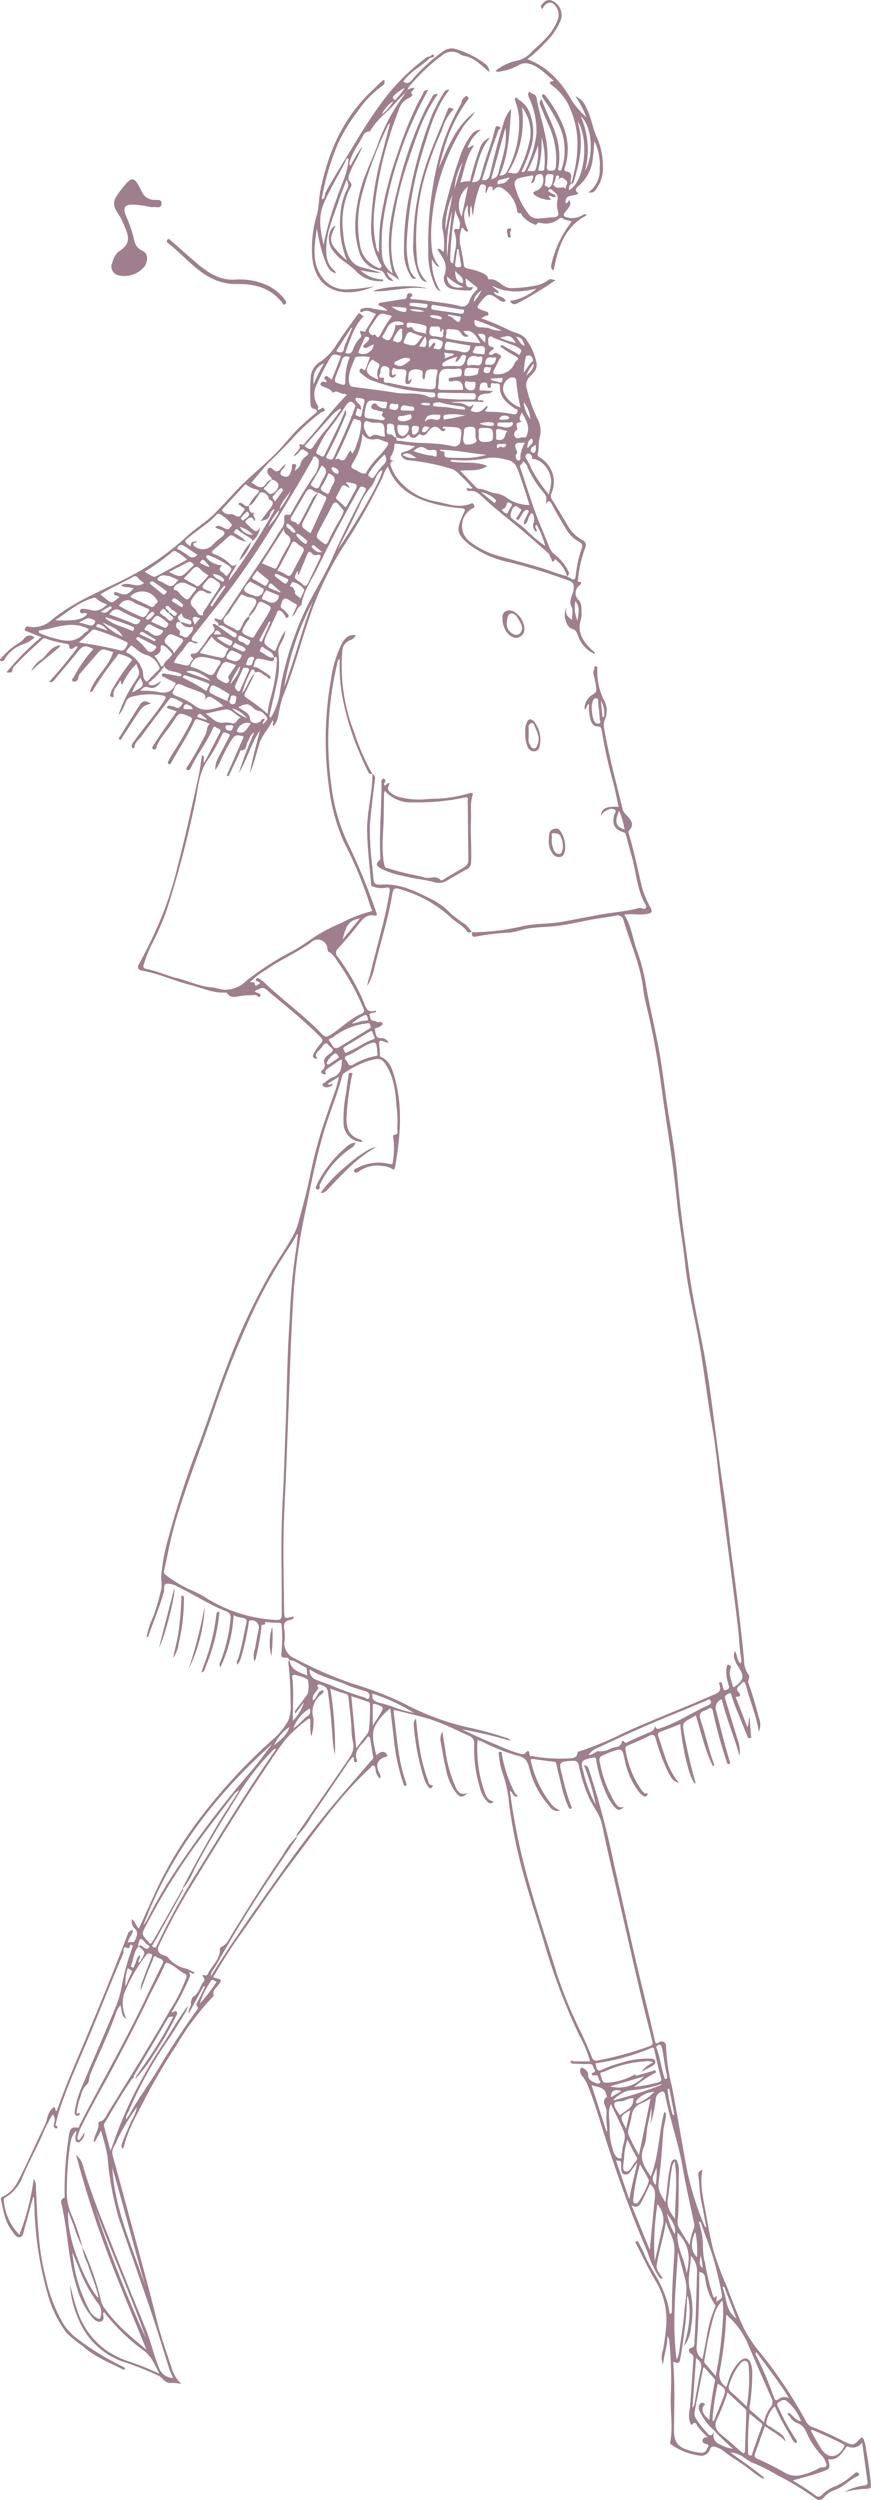 <svg xmlns="http://www.w3.org/2000/svg" xmlns:xlink="http://www.w3.org/1999/xlink" width="141.21" height="405.037" viewBox="0 0 141.21 405.037">
  <defs>
    <clipPath id="clip-path">
      <rect id="長方形_99" data-name="長方形 99" width="141.21" height="405.037" transform="translate(0 0)" fill="none"/>
    </clipPath>
  </defs>
  <g id="グループ_70" data-name="グループ 70" transform="translate(0 0.001)">
    <g id="グループ_69" data-name="グループ 69" transform="translate(0 -0.001)" clip-path="url(#clip-path)">
      <path id="パス_106" data-name="パス 106" d="M47.447,268.984a.527.527,0,0,0-.623-.413c-.7.065-.757-.257-.679-.832a24.277,24.277,0,0,0,.029-4.343c-.019-.433-.188-.48-.57-.477-.705,0-1.411-.075-2.111-.12.069.322-.011.431-.345.447-.422.021-.239.368-.251.548a48.456,48.456,0,0,1-.911,4.908.657.657,0,0,1-.267.4,3.648,3.648,0,0,1,.144-2.036c.183-1.127.437-2.241.627-3.367a1.169,1.169,0,0,0-1.419-1.153c-.278.091-.2.34-.247.543a43.206,43.206,0,0,1-1.163,5.242,3.657,3.657,0,0,1-.643,1.374c-.281-.463.048-.773.141-1.073.578-1.863.855-3.791,1.3-5.681.13-.555-.042-.684-.5-.809a4.5,4.5,0,0,1-1.579-.443,21.758,21.758,0,0,1-2.15,8.449.986.986,0,0,1,.064-1.033,25.766,25.766,0,0,0,1.6-6.845,1.01,1.01,0,0,0-.707-1.2c-2.752-1.075-5.212-2.73-7.866-4-.028-.013-.058-.024-.084-.039a3.293,3.293,0,0,0-1.5-.449c-.852-.018-.526.824-.627,1.2-.648,2.426-1.628,4.728-2.466,7.082-.059.165-.031.385-.355.4a12.2,12.2,0,0,1,1.067-3.321,38.955,38.955,0,0,0,1.34-4.625,7.11,7.11,0,0,0-.064-1.647,30.824,30.824,0,0,1,1.249-6.718,147.221,147.221,0,0,1,5.093-15.486c1.458-4,2.773-8.062,4.305-12.036a103.839,103.839,0,0,1,7.055-15.186c1.275-2.181,2.739-4.248,3.926-6.484a10.55,10.55,0,0,0,.75-2.162c.615-2.2,1.2-4.4,1.678-6.632a75.716,75.716,0,0,1,1.933-7.723c.711-2.171,1.458-4.329,2.224-6.481a17.436,17.436,0,0,0,.617-2.3L53.626,175.6c.3.347.55-.084.8.059,0,.049.011.125-.016.146a1.486,1.486,0,0,1-.925.366c-.25,0-.538-.049-.64-.3-.128-.317.2-.4.385-.527a5.261,5.261,0,0,1,1.232-.813c1.211-.4,1.412-1.32,1.476-2.4.026-.441-.019-.568-.421-.293-.638.436-1.277.87-1.911,1.312a.891.891,0,0,0-.367.51c-.038.138.372.311-.021.392a.547.547,0,0,1-.574-.227c-.158-.219.01-.352.141-.468a.91.91,0,0,0,.287-1.132c-.2-.668.465-1.2.974-1.555.978-.681-.03-.955-.245-1.312-.313-.519-.683-.347-.985.123a6.076,6.076,0,0,1-.721.846c-.328.349-.606.694-.049,1.2-.95.032-.888-.454-.647-.887a8.567,8.567,0,0,1,1.123-1.581c.418-.461.287-.708-.106-1.1-2.409-2.4-5.029-4.56-7.649-6.72-.167-.138-.34-.27-.5-.416-1.054-.965-1.053-.966-2.473-.234a1.339,1.339,0,0,0,.19.16c.292.163.889.2.736.6-.185.487-.486-.155-.808-.14-.771.034-1.535.045-2.308.149s-1.686.491-2.288-.465c-.044-.07-.232-.074-.351-.069-1.967.084-3.727-.777-5.569-1.243-2.624-.663-5.1-1.828-7.786-2.312-.725-.131-.917-.449-.515-1.159a76.713,76.713,0,0,0,3.813-8.018,59.482,59.482,0,0,0,2.5-8.114c1.23-4.7,2.242-9.443,3.288-14.182.249-1.127.384-2.279.58-3.469.608.317.059.821.347,1.269.871-1.681,1.716-3.3,2.546-4.92.322-.63-.34-.593-.6-.805-.426-.35-.5.072-.623.337-.97,2.174-2.484,4.041-3.487,6.2-.108.231-.318.476-.573.346-.338-.172-.071-.445.047-.624,1.086-1.657,2.006-3.4,2.922-5.157.276-.53.118-1.188.6-1.621.019-.017.031-.078.021-.085a10.959,10.959,0,0,0-1.871-.7c-.331-.16-.449.061-.558.292-1.018,2.156-2.3,4.164-3.5,6.216-.108.184-.193.381-.306.561-.086.136-.233.249-.385.148a.313.313,0,0,1-.07-.421,15.694,15.694,0,0,1,.816-1.448,50.491,50.491,0,0,0,2.879-4.969c.25-.467.215-.665-.3-.872-1.6-.648-1.623-.689-2.537.772-.739,1.182-1.72,2.187-2.406,3.407a2.883,2.883,0,0,0-.355.858.375.375,0,0,1-.49.306c-.27-.116-.2-.366-.079-.554.59-.906,1.18-1.812,1.794-2.7.662-.96,1.35-1.9,2.058-2.893l-1.385-.489c-.129-.046-.234-.141-.171-.269a.361.361,0,0,1,.276-.183,3.189,3.189,0,0,1,1.077.255c.624.356.8-.178,1.1-.469.054-.052.1-.213.066-.241a6.442,6.442,0,0,0-1.556-.77c-.387-.2-.572.135-.747.364-1.457,1.914-2.927,3.82-4.333,5.772-.419.582-1.124,1-1.179,1.825a.26.26,0,0,1-.182.17c-.135.016-.218-.084-.247-.218-.091-.426.2-.685.414-.987,1.547-2.192,3.345-4.2,4.805-6.456.395-.611.393-.793-.366-.923a11.455,11.455,0,0,0-4.954.27c-.873.233-.9,1.1-1.259,1.7a3.946,3.946,0,0,1-.8,1.261A21.536,21.536,0,0,1,22.4,110.4c.845-1.3.844-1.3.223-2.811a10.388,10.388,0,0,0-2.269,3.283c-.414-.043-.081-.415-.362-.609-.319.854-1.263,1.4-1.049,2.48.034.172-.092.221-.207.2-.18-.029-.418-.09-.364-.327a3.211,3.211,0,0,1,.347-.946,34.72,34.72,0,0,1,3-4.443c.21-.25.261-.306-.027-.541a6.051,6.051,0,0,0-1.811-.709c-.24-.1-.315.243-.432.4a46.526,46.526,0,0,0-3.823,5.415.53.53,0,0,1-.543.32c.778-2.49,3.079-4.02,3.764-6.462-2.165-.626-1.669-.735-3.209,1.015-.634.72-1.275,1.434-1.88,2.178-.239.293-.546.532-.552,1.021a.638.638,0,0,1-.81.546c-.494-.2-.016-.49.09-.726a21.607,21.607,0,0,1,3.165-4.529c-1.378-.7-1.694-.6-2.634.577-1.217,1.519-2.485,3-3.735,4.488a.654.654,0,0,1-.814.256,71.927,71.927,0,0,0,4.639-5.617c-.309-.314-.444-.028-.624.109-.4.3-.719.253-.757-.281-.028-.383-.261-.348-.5-.4a18.208,18.208,0,0,1-3.237-.8c-.206-.083-.365-.142-.58.054-1.478,1.351-2.977,2.678-4.332,4.157a1.466,1.466,0,0,0-.556.909c-.039.478-.461.344-.962.338a42.231,42.231,0,0,1,5.647-5.723c-.768-.308-1.528-.615-2.29-.916-.193-.076-.493-.084-.367-.394.084-.208.215-.464.538-.407a4.178,4.178,0,0,0,3.64-.931C12.2,97.664,16.387,95.975,20.384,94a44.315,44.315,0,0,0,10.573-7.22c1.452-1.343,3.2-2.329,4.562-3.787.841-.9,1.729-1.761,2.545-2.684,2.194-2.484,4.811-4.522,7.153-6.846,1.353-1.343,2.479-2.909,3.869-4.225.807-.765,1.64-1.5,2.5-2.21.45-.369.382-.642-.095-.768a.772.772,0,0,1-.632-.795,34.958,34.958,0,0,1,.052-4.63,3.284,3.284,0,0,1,1.675-2.321,8.843,8.843,0,0,0,2.472-2.661c1.048-1.673,2.267-3.222,3.391-4.84.521-.751.7.472,1.137.114-1.729,1.687-2.266,3.921-3.1,6.015.676.307,1.034.13,1.275-.551a5.306,5.306,0,0,1,1.094-1.815c.125-.137.359-.228.2-.533-.247-.468-.268-.83.448-.507.283.128.277-.169.358-.3.529-.833,1.043-1.675,1.6-2.569-.729-.249-1.371-.8-2.207-.333-.126.071-.326.062-.341-.159a.347.347,0,0,1,.26-.345,2.956,2.956,0,0,1,1.716-.055,17.415,17.415,0,0,0,2.46.372,2.932,2.932,0,0,0-1.252-.786c-.151-.054-.285-.179-.206-.352a.427.427,0,0,1,.292-.159c1.186-.2,2.371-.4,3.561-.56.381-.051.716,0,.75-.553a.423.423,0,0,1,.676-.358c.386.213.164.311-.044.565-.3.361.159.329.352.338,1.517.072,3.007.358,4.509.545a23.7,23.7,0,0,1,3,.537,1.173,1.173,0,0,0,1.609-.754,4.718,4.718,0,0,1,1.141-1.785c.217-.2.264-.379-.022-.591-.561-.415-1.1-.861-1.686-1.324-.033,1.356.152,1.564,1.164,1.383-.118.471-.292.637-.881.564a12.028,12.028,0,0,1-2.461-.229,1.72,1.72,0,0,1-1.214-2.445,3.11,3.11,0,0,0-.368-2.632c-.273-.461-.557-.917-.849-1.4.57-.194.612.371,1.025.432a11.21,11.21,0,0,0-.082-3.174,5.542,5.542,0,0,1,.088-3.03,85.125,85.125,0,0,1,2.686-9.345,12.286,12.286,0,0,1,1.761-3.351,1.937,1.937,0,0,1,1.589-.858,6.643,6.643,0,0,0-2.165,2.851c.44.209.524-.448,1.021-.239-1.271,1.745-1.529,3.841-2.187,5.919a5.794,5.794,0,0,1,1.273-.177c.465.041.366-.41.439-.665a45.519,45.519,0,0,1,1.45-4.685,2.7,2.7,0,0,1,1.646-1.756c-1.823,2.241-2.1,4.825-2.914,7.262,1.184-.125,1.181-.125,1.671-1.928.615-2.265,1.527-4.439,2.056-6.73.047-.205.1-.454.386-.435a.66.66,0,0,1,.417.165c.276.308-.178.289-.238.462-.354,1.019-.743,2.026-1.081,3.05-.55,1.666-1.07,3.342-1.609,5.037.729.112,1.11-.09,1.3-.9.665-2.792,1.344-5.587,2.209-8.321a5.809,5.809,0,0,1,1.226-2.3c-.269,3.788-.378,7.375-1.884,10.8a1.228,1.228,0,0,0,1.272-.785A16.638,16.638,0,0,0,84.665,19a11.088,11.088,0,0,0-.585-2.607c-.069-.206-.215-.419.073-.549.252-.114.256.2.379.265a4.245,4.245,0,0,1,1.916,2.324,8.811,8.811,0,0,1,.11,5.629,27.328,27.328,0,0,1-1.49,3.745c.358.146.526.01.633-.254a18.132,18.132,0,0,0,1.789-5.912,13.067,13.067,0,0,0-.984-5.327c-.033-.086-.1-.16-.127-.247-.115-.346-.336-.679-.167-1.066.061-.14.171-.158.276-.04.3.34.9.181,1.023.941.3,1.82.89,3.591,1.264,5.4a15.746,15.746,0,0,1,.427,5.511c-.063.429-.071.814.532.84.52.022.869-.025.906-.711a13.245,13.245,0,0,0-1.1-6.5c-.512-1.086-.945-2.21-1.415-3.316a.862.862,0,0,1,.189-1.071c.956,2.747,2.554,5.216,2.821,8.148a10.137,10.137,0,0,1-.077,2.871c-.036.187-.184.461.123.551.354.1.387-.2.455-.438a9.661,9.661,0,0,0-.535-7.025,26.832,26.832,0,0,0-2.357-3.977c-.191-.27-.434-.53-.3-.9a.552.552,0,0,1,.561.3,20.225,20.225,0,0,1,2.966,5.214,9.767,9.767,0,0,1,.141,6.284c-.132.428-.22.632.366.722.512.078.739.507.631,1.063a1.113,1.113,0,0,0,.035.9c-.388.253-.37.646-.409,1.062,2.553-1.209,3.385-8.229,1.427-11.2.145.629.275,1.092.357,1.564.488,2.79-.175,5.45-.93,8.1-.073.256-.166.467-.473.479,1.154-3.964,1.575-7.924-.038-11.88a8.956,8.956,0,0,0-3-4.011c-.167-.122-.4-.3-.41-.462-.023-.364.442-.066.588-.385-1.242-.964-2.278-2.243-3.907-2.685a2.076,2.076,0,0,0-1.746.211,8.539,8.539,0,0,1-3.138,1.037c-.221.033-.429.1-.569-.145a7.977,7.977,0,0,1,3.71-1.681,4.874,4.874,0,0,0,2.271-1.532c1.561-1.433,3.207-2.8,4-4.9a2.28,2.28,0,0,0-.56-2.647c-.555-.56-1.46-.189-1.868.778-.49-.489-.046-.8.229-1.063A1.134,1.134,0,0,1,90.1.156,2.519,2.519,0,0,1,91.281,3.6,10.953,10.953,0,0,1,88.81,7.03a18.978,18.978,0,0,1-2.8,2.548c3.388,1.292,5.571,3.783,7.267,6.79a14.892,14.892,0,0,0,2.295,2.641,14.4,14.4,0,0,0-1.762-3.386,2.955,2.955,0,0,1,1.678,1.656c.873,1.617,1.087,3.477,1.857,5.126A11.407,11.407,0,0,1,98.26,27a5.61,5.61,0,0,1-1.106,3.657,1.023,1.023,0,0,1-1.231.495A4.394,4.394,0,0,0,97.747,27.3a8.572,8.572,0,0,0-.856-4.411c-.107.894-.132,1.786-.257,2.669a6.69,6.69,0,0,1-2.267,4.528c-.533.431-.737.772-.054,1.228-.714.6-2.285.009-2.095,1.641.33-.012.394-.382.636-.53.239.638.158.894-.544,1.736-.623.747-.559.923.418,1.13a3.35,3.35,0,0,0,2.317-.489,1.178,1.178,0,0,1,.34-.115c.04-.007.093.063.263.188C92,36.762,90.978,40.148,90.286,43.8c-.607-.229-.418-.813-.3-1.322a17.664,17.664,0,0,1,2.9-6.162c.088-.125.181-.247.3-.408-.474-.273-1.052-.184-1.472-.534-.186-.154-.414-.061-.594.092a3.326,3.326,0,0,1-2.949.652c-.2-.038-.417-.147-.569.125a.443.443,0,0,1-.289.186,4.859,4.859,0,0,1-2.231-1.608c-.015-.2-.009-.271-.219-.26-.489.024-.51-.349-.556-.686a5.108,5.108,0,0,0-2.14-3.228c-.672-.55-1.151-.45-1.755.3-.11-.242.2-.663-.325-.718-.352-.037-.349-.06-.764,1.143a1.188,1.188,0,0,1-.056-.783c.049-.334.059-.6-.376-.693-.412-.091-.549.106-.647.44a19.2,19.2,0,0,0-1.051,4.672,9.566,9.566,0,0,1-.241-1.7c-.454.567-.021,1.314-.385,2a6.669,6.669,0,0,1-.2-2.084c-.823,1-.793,2.457.088,4.247-.6.236-.637-.47-1.049-.6a5.168,5.168,0,0,0-.134,3.39c.138.886.332,1.763.445,2.652.049.387.225.475.562.589a11.543,11.543,0,0,1,2.623.8c.286.179.594.321.705.682.034.11.132.3.171.294,1.482-.276,2.148,1.442,3.643,1.4a20.749,20.749,0,0,0,3.915-.409,4.682,4.682,0,0,0,2.088-.91c.349-.291.669-.018,1.176.02a61.552,61.552,0,0,1-5.716,3.51c-.535.248-1.225.851-1.688-.2.828.15,3.366-.962,4.266-1.913-2.432.567-4.746.764-7.127-.477.367.532.865.651,1.069,1.091-.293.268-.522-.194-.836-.053.428.809,1.607.55,1.928,1.432-.544.328-.919-.092-1.348-.392-1.271-.888-1.6-.836-2.557.358-.919,1.143-.916,1.135.408,1.627.275.1.691.135.71.5.021.4-.443.219-.648.38-.142.112-.3.2-.525.337a37.393,37.393,0,0,1,4.29,1.795c1.061.6,2.459.6,3.176,1.878a9.559,9.559,0,0,1,1.518,3.7c.094.949-.549,1.489-1.076,2.054a1.878,1.878,0,0,0-.479,2.126,22.483,22.483,0,0,0,1.711,4.75,4.132,4.132,0,0,1,.3,3.148c-.21.808-.039,1.67-.275,2.486-.1.343.173.507.413.647a4.584,4.584,0,0,1,1.8,5.766,1.11,1.11,0,0,0,.159,1.1c.937,1.491,1.834,3.007,2.722,4.528A5.7,5.7,0,0,0,94.9,87.458c.56.343.759.682.479,1.342a19.238,19.238,0,0,0-1.138,5.046c-.034.258-.179.414.287.425.337.008.2.394-.027.554a1.545,1.545,0,0,0-.242,2.342c.622.59.519,1.353.544,2.083a3.366,3.366,0,0,1-.106,1.1c-.654,2.082.331,3.563,1.73,4.915.205.2.543.325.527.706a4.988,4.988,0,0,1-2.708-2.9c-.2-.517-.269-.976-1.007-1.19-.983-.285-1.571-2.579-.828-3.423-.431,1.149.3,1.527.824,1.981,0-.72.239-1.563-.051-2.137-.568-1.125.3-1.959.345-2.946.033-.766-.13-1.048-.76-1.277a95.766,95.766,0,0,0-9.557-2.956,16.418,16.418,0,0,1-6.634-2.9c-2.183-1.776-1.967-2.541-1.169-4.464a5.53,5.53,0,0,1,.312-.673c.288-.495.175-.7-.413-.748a24.024,24.024,0,0,1-5.364-.995c-2.984-.967-5.378-2.59-6.539-5.736a4.54,4.54,0,0,0-.814,1.621,100.581,100.581,0,0,1-6.741,11.837,53.2,53.2,0,0,0-4.891,10.16c-1.625,4.572-2.788,9.3-4.645,13.794a21.772,21.772,0,0,0-.694,3.057,3.244,3.244,0,0,1-.759,1.564c-.381-.283.208-.57-.166-.924-.616,1.394-1.756,2.437-2.176,3.907-.446,1.56-.874,3.124-1.471,4.649.334-2.341,1.061-4.591,1.593-6.9-1.451,2.133-2.048,4.686-3.4,6.869a62.989,62.989,0,0,1,2.494-6.578c-.75.425-.75,1.051-1.041,1.487-.337.505-.112,1.46-1.156,1.432-.089,0-.183.428-.288.651q-.839,1.777-1.684,3.551l-.3-.134,2.772-6.3c-1.118-.374-1.423-.309-2,.56a27.53,27.53,0,0,0-1.936,3.758,11.734,11.734,0,0,1-.674,1.089,3.455,3.455,0,0,1,.393-1.839q.889-1.682,1.753-3.376c.128-.252.4-.555-.135-.714-.342-.1-.642-.372-.918.161a29.43,29.43,0,0,1-2.247,4.044c-1.648,2.227-1.621,4.9-2.21,7.394a171.925,171.925,0,0,1-4.543,17.089,44.443,44.443,0,0,1-2.625,5.924,27.6,27.6,0,0,0-1.052,2.767c-.158.4-.137.675.476.8,1.693.335,3.28,1.085,4.949,1.487,1.855.446,3.587,1.32,5.53,1.472.709.056,1.393.338,2.141.4a4.948,4.948,0,0,0,3.563-1.5,47.3,47.3,0,0,1,7.463-4.784c1.3-.7,2.5-1.588,3.735-2.408a26.723,26.723,0,0,1,4.158-2.141,21.46,21.46,0,0,1,4.715-1.852c.521-.094.1-.469.046-.654a62.09,62.09,0,0,0-4.322-10.529,31.187,31.187,0,0,1-2.428-8.808,55.769,55.769,0,0,1,.312-17.612,18.783,18.783,0,0,1,1.638-5.583c.6-1.206,1.325-1.734,2.333-1.606-.125.623-.725.732-1.124.96a1.867,1.867,0,0,0-1.006,1.551,29.408,29.408,0,0,0,1.893,13.189,38.086,38.086,0,0,0,2.944,6.77l.025-.018c-.449.182-.621-.138-.772-.448-.283-.583-.57-1.166-.812-1.767a44.473,44.473,0,0,1-3.2-9.825,27.876,27.876,0,0,1-.5-6.535c-.379.2-.372.553-.432.832a54.018,54.018,0,0,0-.941,19.613,30.5,30.5,0,0,0,2.56,9.152,102.493,102.493,0,0,1,4.761,11.536c.087.247.092.513-.2.451-1.207-.255-1.9.373-2.578,1.252-1.078,1.391-2.227,2.732-3.416,4.029a.93.93,0,0,0-.071,1.4,35.116,35.116,0,0,1,4.224,7.381c.368.974.644,1.768,1.9,1.318.014,0,.058.076.088.118-.05.2-.237.152-.366.215-.249.121-.781,0-.69.394.079.343.11.949.71.932.3-.008.458.287.77.226.211-.041.55-.134.6.23.041.3-.293.353-.464.517-.232.222-.852.074-.742.528.131.541.03,1.368,1.054,1.3a1.2,1.2,0,0,1,1.147.785c-.236-.058-.352-.074-.459-.114-1.085-.407-1.142-.367-1.036.754.035.369.072.738.1,1.107.013.181-.064.434.125.512,1.353.552,1.793,1.779,2.157,3,1.458,4.906,1.037,9.848.18,14.789-.055.315-.086.631-.585.307a3.075,3.075,0,0,0-1.306-.392,5.2,5.2,0,0,0-3.887.778c-.262.2-.667.464-.865.062-.183-.372.344-.451.572-.581a7.357,7.357,0,0,1,5.106-.619c.41.074.567.069.589-.367a13.238,13.238,0,0,0,.1-3.67c-.056-.245-.121-.647.1-.673.867-.1.483-.727.519-1.139a18.553,18.553,0,0,0-.092-3.243c-.2-2.306-.353-4.632-1.587-6.686-.8-1.331-1.123-1.4-2.664-1.016a15.008,15.008,0,0,0-4.224,2.051.732.732,0,0,0-.364.488c-.8,3.052-2.037,5.96-2.946,8.974-1.413,4.69-2.286,9.509-3.3,14.293a89.827,89.827,0,0,0-1.683,12.857c-.376,5.876-.537,11.761-.765,17.644-.213,5.487-.4,10.974-.675,16.46-.269,5.4-.116,10.815-.049,16.223.019,1.54.036,1.539,1.466,1.126.03-.009.084.062.137.1a.884.884,0,0,1-.74.48c-.831.181-.955.7-.851,1.428a7.392,7.392,0,0,1,.09,1.752,2.634,2.634,0,0,0,1.553,3,66.277,66.277,0,0,0,9.4,4.115,58.113,58.113,0,0,1,8.2,3.133,42.653,42.653,0,0,0,10.275,3.9,55.932,55.932,0,0,1,5.915,1.567c.453.161.985.2,1.3.682a71.5,71.5,0,0,0-7.885-1.862c1.865.908,3.741,1.765,5.657,2.522a26.456,26.456,0,0,0,3.974,1.49c.595.132.652-.371.958-.472.58-.191.008.957.745.791a.28.28,0,0,1,.092.012,26.775,26.775,0,0,0,5.731.362c.689-.05,1.4.028,1.559-.906.029-.169.178-.215.339-.261a53.334,53.334,0,0,0,7.329-3.052c4.583-2.083,9.3-3.848,13.9-5.89.95-.422,1.916-.576,1.4-1.946a.216.216,0,0,1,.134-.3c.209-.066.27.107.319.246.071.2.1.416.17.619.072.219.073.537.459.406.3-.1.614-.2.495-.633a5.925,5.925,0,0,1-.175-.623,5.255,5.255,0,0,1-.2-2.455c.065-.212.1-.478.4-.341.158.072.381.179.259.488-.395,1,.123,1.92.315,2.865.073.357.269.211.463.063,1.348-1.029,1.442-1.6.491-3.066a5.707,5.707,0,0,1-.333-.557c-.485-.972-.532-1.341-.264-2.051.434.586.291,1.428.888,2,.093-.182.21-.3.193-.391-.354-1.822-.352-3.681-.578-5.514q-1.2-9.77-2.513-19.527c-.605-4.46-.955-8.952-1.735-13.39-.756-4.3-1.254-8.646-2-12.953-.759-4.365-1.866-8.663-2.329-13.09-.329-3.154-.921-6.284-1.254-9.445-.262-2.488-.54-4.976-.882-7.453-.541-3.917-1.184-7.821-1.707-11.74q-.741-5.556-1.94-11.026c-.349-1.6-.821-3.183-1.008-4.8-.449-3.884-2.1-7.4-3.188-11.09a.971.971,0,0,0-1.253-.731c-.84.156-1.7.283-2.547.406-2.362.341-4.665.991-7.044,1.259-1.469.165-2.948.179-4.417.389-1.095.157-2.113.562-3.224.7a34.3,34.3,0,0,0-5.407.63c-.626.179-.756-.2-.637-.732l-.017.029a35.685,35.685,0,0,0,8.04-.944c2.17-.523,4.434-.357,6.625-.759,2.066-.379,4.127-.786,6.193-1.163s4.173-.488,6.2-1.06c.415-.117.95.41,1.14-.065.113-.284-.261-.777-.443-1.164-1.081-2.294-1.2-4.841-1.9-7.233-.314-1.064-.574-2.145-.873-3.214-.068-.244-.077-.48-.452-.6-1.477-.461-1.869-1.293-1.488-2.827.066-.264.441-.586.088-.825a1.071,1.071,0,0,0-1.07.009,2.04,2.04,0,0,0-1.181,1.027c.1-1.258.783-1.607,2.874-1.488-.374-1.651-.649-3.313-1.137-4.91A75,75,0,0,1,98.08,118.4c-.082-.411-.12-.7-.709-.707-.658,0-.972-.582-1.145-1.17a8.308,8.308,0,0,1-.218-2.451c-.477.148-.271.74-.716.855a2.614,2.614,0,0,1,1.458-2.48.836.836,0,0,0,.427-.948,12.294,12.294,0,0,0-.314-1.725c-.1-.433-.295-.855-.007-1.32.091-.148-.186-.547.252-.5.331.037.233.361.248.6a10.546,10.546,0,0,0,1.025,4.795,3.556,3.556,0,0,1,.216,3.22A2.354,2.354,0,0,0,98.464,118c.756,4.44,1.956,8.779,3,13.155a2.531,2.531,0,0,0,.746,1.036c.612.7,1.2,1.414.329,2.329-.244.258-.067.55,0,.792.836,2.882,1.421,5.823,2.135,8.733a16.9,16.9,0,0,0,1.336,3.051c.274.58.248.8-.5.961-1.258.27-2.508-.1-3.778.153,1.2,1.821,1.348,4.015,2.127,6a30.2,30.2,0,0,1,1.448,5.814c.509,2.851,1.175,5.678,1.752,8.521.855,4.213,1.247,8.494,1.964,12.726.548,3.231,1.053,6.471,1.337,9.735.445,5.1,1.206,10.169,1.9,15.238.564,4.093,1.478,8.139,2.252,12.2.555,2.913,1,5.843,1.387,8.782.658,4.987,1.266,9.981,2.019,14.956.54,3.571.838,7.178,1.333,10.757.732,5.291,1.352,10.593,1.892,15.906a4.117,4.117,0,0,0,.755,2.53c.337.381-.236.8-.029,1.358.674,1.819,1.18,3.7,1.689,5.58a3.047,3.047,0,0,1-.015,2.28c-.4-2.606-1.438-5.017-2.1-7.535-.173-.663-.388-.706-.785-.233-.328.39-1.06.714-.328,1.4.053.049.484.695-.262.673-.426-.012-.214.228-.142.414.568,1.456,1.133,2.914,1.746,4.491.355-.5.082-.986.363-1.637.092,1.157.163,2.052.235,2.948.016.206.129.48-.189.52-.249.031-.353-.215-.435-.416-.673-1.657-1.348-3.314-2.01-4.976-.183-.459-.312-.939-.488-1.4-.085-.223-.05-.658-.5-.439-.317.155-.72.3-.564.809q.981,3.222,1.957,6.446a6.154,6.154,0,0,1,.4,2.87c-.879-3.083-2.145-6.033-2.91-9.216a1.466,1.466,0,0,0-.9,1.883c.7,2.679,1.337,5.378,2.154,8.027.067.216.182.485-.054.565-.333.113-.367-.252-.436-.463a74.688,74.688,0,0,1-2.179-7.944c-.151-.716-.365-.8-.918-.421a1.651,1.651,0,0,1-.421.191c-.806.265-.945.719-.667,1.54.8,2.361,1.293,4.817,2.17,7.157.035.093-.024.222-.155.363-1.317-2.606-1.918-5.456-2.8-8.274-.2.116-.324.193-.452.261-1.764.944-1.792.949-1.406,2.953.49,2.544,1.049,5.074,1.791,7.559a.8.8,0,0,1-.023.273c-.84-.5-2.077-5.436-2.428-9.646-1.061.412-2.107.846-3.173,1.22-.493.173-.5.425-.356.846.889,2.551,1.437,5.247,3.305,7.42-.71-.066-1.177-.571-1.736-1.687a31.643,31.643,0,0,1-2.008-5.374c-.182-.625-.362-.884-1.052-.533-1.129.574-2.3,1.071-3.467,1.566-.355.15-.465.327-.385.7a15.576,15.576,0,0,0,2.611,6.566,5.84,5.84,0,0,0,.514.518c.121.121.527-.28.421.189-.076.337-.425.362-.684.2a2.9,2.9,0,0,1-.677-.621,12.371,12.371,0,0,1-2.315-5.2c-.438-1.914-.386-1.928-2.226-1.312-.2.068-.4.164-.6.246-1.367.556-1.451.576-1.1,1.993a18.643,18.643,0,0,0,2.369,6.013c.331.5.665.921,1.447.658-.658.676-1.093.627-1.7-.136a10.309,10.309,0,0,1-1.469-2.67,19.742,19.742,0,0,1-1.335-4.708c-.058-.472-.161-.534-.612-.445-1.8.357-1.99.544-1.484,2.263a20.658,20.658,0,0,0,2,5.338,36.806,36.806,0,0,0-1.9-6.378c.579.033.676.352.791.677a139.129,139.129,0,0,1,4.079,15.385c1.227,5.353,2.4,10.717,3.647,16.066.958,4.117,2.014,8.211,2.934,12.337.092.41.161.844.747.407a.694.694,0,0,1,1.1.562,32.135,32.135,0,0,0,.971,6.671c.779,4.068,1.459,8.154,2.2,12.229a46.707,46.707,0,0,0,3.076,10.27.48.48,0,0,0,.285.272c-.264-1.387-.5-2.782-.8-4.16-.316-1.427-.282-2.886-.5-4.32-.079-.53.287-.671.662-.869-.478,2.653.267,5.173.691,7.717.294,1.763.645,3.521,1.075,5.256a48.5,48.5,0,0,0,2.114,5.735c.878,2.271,1.715,4.567,2.748,6.768a19.665,19.665,0,0,0,2.606,3.994,72.891,72.891,0,0,1,7.53,11.224,1.912,1.912,0,0,0,1.121,1.015,47.676,47.676,0,0,1,5.057,2.309c1.461.688,1.537.723,2.626-.432.324-.344.463-.146.6.137a6.124,6.124,0,0,1,.372,1.616,55.772,55.772,0,0,1,.772,5.594c.039.413-.006.736-.541.755a16.919,16.919,0,0,0-3.745.542,8.5,8.5,0,0,1,3.182-1.067c.619-.077.616-.24.554-.684-.284-2.044-.561-4.089-.859-6.276a1.824,1.824,0,0,1-2.222.668c-.385-.167-.44.23-.594.431-.684.888-1.317,1.854-2.689,1.584.381,1.618.36,1.56-1.25,2.136-1.406.5-2.853.861-4.5,1.321a43.7,43.7,0,0,1,3.712,2.436.688.688,0,0,0,1.04-.116,6.005,6.005,0,0,1,2.335-1.449A11.974,11.974,0,0,0,139.1,400.7c.3-.245.384-.141.531-.04.331.228.15.436-.108.541-1.3.532-2.192,1.706-3.544,2.17a4.248,4.248,0,0,0-1.908,1.275.87.87,0,0,1-1.3.167,48.221,48.221,0,0,0-6.247-3.8,29.371,29.371,0,0,0-3.706-1.881c-1.314-.414-2.1-1.728-3.863-1.77,1.952,1.455,3.792,2.649,5.442,4.072l-.14.191a15.245,15.245,0,0,1-1.574-1.03c-1.593-1.336-3.424-2.333-5.054-3.613a3.422,3.422,0,0,0-1.073-.516c-.5-.169-.76-.108-.959.436a1.462,1.462,0,0,1-1.626.956,10.283,10.283,0,0,1-4.529-1.72c-.15-.088-.318-.16-.27-.417.466-2.458.005-4.929.09-7.4a62.677,62.677,0,0,0-.222-8.906,1.314,1.314,0,0,0-.316-.894c-.012,1.641-.577,3.08-.723,4.606a3.344,3.344,0,0,1-.015-2.3,36.006,36.006,0,0,0,.548-4.219,12.153,12.153,0,0,0-1.949-7.41c-1.078-1.835-1.944-3.772-2.939-5.646-.083-.156-.161-.28,0-.388.227-.155.338.045.42.2.311.6.645,1.194.9,1.818.877,2.119,2.3,3.953,3.135,6.1a13.711,13.711,0,0,1,.985,3.614c.408-.056.368-.305.367-.511-.03-3.247.227-6.483.408-9.72.1-1.758-.907-3.12-1.377-4.691-.363,2.367-1.11,4.62-1.49,6.946-.141.866.515,1.508.991,2.223-.432.17-.546-.167-.716-.382a16.319,16.319,0,0,1-1.788-3.933c-2.361-5.443-4.383-11.013-6.245-16.643-1.132-3.424-2.074-6.911-3.412-10.267a6.852,6.852,0,0,0-.759-1.377c-.017-.025-.049-.039-.068-.063a1.383,1.383,0,0,1-.4-1.254.257.257,0,0,1,.364-.183c.466.222.907.55.9,1.087-.014.789.483,1.03,1.064,1.283.266.115.508.242.787.1a.215.215,0,0,0,.046-.38c-.327-.241-.077-.943-.725-.9-.213.013-.47.117-.565-.143s.208-.237.34-.33c.384-.269,0-.491-.063-.712-.094-.344-.188-.678-.725-.647-.83.048-1.668-.018-2.5-.052-.2-.008-.525-.008-.483-.295.059-.4.323-.064.5-.064h2.653a18.515,18.515,0,0,0-1.694-4.086,99.659,99.659,0,0,1-5.68-14.874c-.995-3.44-2.178-6.828-3.122-10.286a81.829,81.829,0,0,1-2.665-12.681,19.424,19.424,0,0,0-1.1-4.968,13.7,13.7,0,0,1-.529-2.717c-.03-.184-.158-.491.147-.549.39-.075.316.285.352.5a21.436,21.436,0,0,0,1.911,5.788,1.619,1.619,0,0,0,.752.9c-1.013.308-.852-.775-1.377-.838a101.746,101.746,0,0,0,3.25,15.462c1.356,4.815,2.947,9.552,4.413,14.328a73.527,73.527,0,0,0,3.986,9.568c.576,1.227,1.124,2.469,1.624,3.728.2.491.428.682.952.576a54.561,54.561,0,0,0,8.47-2.338c.607-.228.444-.562.354-.93-.654-2.666-1.351-5.321-1.976-7.994-1.144-4.889-2.248-9.788-3.368-14.683-.929-4.063-1.922-8.112-2.751-12.2-.33-1.628-1.36-2.822-2.047-4.226a25.678,25.678,0,0,1-1.722-5.356c-.163-.677-.391-.876-1.085-.832-2.162.136-2.218.209-1.622,2.35a35.131,35.131,0,0,0,1.48,5.053c.069.154.136.306-.074.365-.229.064-.331-.13-.405-.3a18.047,18.047,0,0,1-1.06-3.156c-.3-1.261-.622-2.517-.886-3.785-.071-.338-.221-.356-.493-.387-1.074-.121-2.147-.252-3.214-.42-.417-.066-.485.017-.394.421a16.926,16.926,0,0,0,3.277,6.876,3.59,3.59,0,0,0,1.437,1.049,1.448,1.448,0,0,1-1.709-.673,14.293,14.293,0,0,1-3.212-5.888c-.3-1.172-.511-2.042-2.081-2.354a30.753,30.753,0,0,1-5.49-2.181c-.279-.115-.561-.222-.9-.353a20.91,20.91,0,0,0,1.117,8.349c.257.694.487,1.508,1.511,1.595-.336.445-.648.408-1.019.086a4.911,4.911,0,0,1-1.247-2.343,21.682,21.682,0,0,1-.909-7.03,1.276,1.276,0,0,0-.845-1.33c-1.87-.809-3.686-1.767-5.6-2.435-2.006-.7-4.106-1.131-6.166-1.671-.331-.087-.5-.053-.432.408.533,3.816.673,7.7,2.033,11.368.077.208.114.37-.118.436-.254.071-.289-.164-.344-.333a31.723,31.723,0,0,1-1.466-6.495c-.2-1.859-.434-3.714-.669-5.7a9.292,9.292,0,0,0-2.43,2.793c-.56,1.044-.431,2.434.172,4.78.226-.156.434-.324.664-.455a.78.78,0,0,1,1.042.323c.246.428-.3.39-.538.509-1.062.538-1.286,1.24-.718,2.432.147.309.367.574.109.985a2.321,2.321,0,0,1-.691-1.537c-.043-.215,0-.508-.366-.558-.3-.041-.316.2-.463.337-5.012,4.6-8.851,10.165-12.919,15.549-2.909,3.848-5.571,7.866-8.37,11.79-1.5,2.11-2.876,4.309-4.182,6.545.075.064.112.122.16.134,1.317.317,1.308.31.514,1.351-.316.415-.8.741-.626,1.428.048.185-.3.508-.518.723a44.625,44.625,0,0,0-5.551,7.53,96.48,96.48,0,0,0-5.121,8.7c-1.23,2.447-2.665,4.821-3.326,7.527-.04.164-.105.364-.324.416-.147-.524-.155-.528.511-2.176.3-.744.663-1.464.957-2.21a7.406,7.406,0,0,0,.951-2.334,34.1,34.1,0,0,0-3.136,5.181,7.24,7.24,0,0,1-.552,1.151,1.947,1.947,0,0,0-.211,1.679c.973,3.472,1.9,6.955,2.844,10.436,1.456,5.4,2.963,10.778,4.3,16.208.627,2.543,1.525,5.022,2.346,7.515a5.793,5.793,0,0,0,1.623,2.708,6.553,6.553,0,0,0-1.626-.185c-1.014.135-1.367-.789-2.059-1.154a48.78,48.78,0,0,0-5.941-2.338,12.157,12.157,0,0,1-7.2-7.157,15.238,15.238,0,0,1-1.228-5.173c.348,1.244.632,2.51,1.056,3.728a12.869,12.869,0,0,0,5.06,6.992A16.535,16.535,0,0,0,20.8,382.4,41.308,41.308,0,0,1,26.36,384.6c-.784-1.523-1.293-2.853-2.568-3.782a31.369,31.369,0,0,1-6.4-6.217c-.093.127-.156.173-.154.217.02.476.265,1.09-.336,1.3-.585.208-1.062-.248-1.434-.658a13.265,13.265,0,0,1-2.532-5c-1.07-3.283-1.313-6.72-1.829-10.106-.139-.915-.33-1.823-.492-2.735-.1-.556-.525-1.175.33-1.557.089-.04.045-.4.044-.618a57.5,57.5,0,0,1,.668-9.245c.126-.8.174-1.7,1.393-1.485.331.057.3-.262.379-.423,3.146-6.131,6.58-12.112,9.634-18.291,1.26-2.55,2.454-5.134,3.729-7.676.509-1.015-.43-.913-.829-1.214-.6-.456-.564.2-.683.464-.722,1.6-1.322,3.244-1.919,4.908a2.761,2.761,0,0,1,.254-1.5c.457-1.248.934-2.489,1.42-3.726.1-.262.314-.518-.067-.693a.575.575,0,0,0-.783.24A25.41,25.41,0,0,0,20.6,323.12a5.6,5.6,0,0,0,.1,3.185,6.629,6.629,0,0,0,.3.832c-.637-.506-.637-.506-.947-2.271A4.115,4.115,0,0,0,19.2,326.5c-1.184,3.253-2.715,6.36-4.037,9.555-.238.575-.1,1.306-.639,1.736a3.444,3.444,0,0,0-.892,1.746,11.26,11.26,0,0,0-.662,2.505c-.036.294-.161.567.353.321.236-.113.145.169.072.267a.375.375,0,0,1-.492.141c-.289-.153-.305-.42-.268-.718a16.426,16.426,0,0,1,1.311-4.335c1.75-4.156,3.562-8.286,5.284-12.454a17.058,17.058,0,0,0,1.06-3.638,36.146,36.146,0,0,1,1.606-5.883c.077-.221.284-.5-.043-.639s-.246.262-.371.4c-.056.062-.137.2-.142.2-1.06-.663-.715.49-.822.741-1.994,4.688-3.864,9.427-5.831,14.128-1.607,3.84-3.362,7.627-4.625,11.6-.185.583-.311,1.185-.463,1.779a.891.891,0,0,1-.06.268c-.2.287.644.234.187.582a.251.251,0,0,1-.336-.044c-.24-.236-.159-.506-.1-.782a1.321,1.321,0,0,0-.226-1.378,22.991,22.991,0,0,0-1.742,3.425c-.963,2.145-2.092,4.208-3.015,6.375A6.9,6.9,0,0,1,1.4,356.023a.446.446,0,0,0-.262.525,8.946,8.946,0,0,0,2.52,5.521,38.75,38.75,0,0,0,2.321-9.056,2.27,2.27,0,0,1,.364,1.472c.251,4.786.316,9.6,1.517,14.277a25.257,25.257,0,0,0,2.989,7.843A9.155,9.155,0,0,0,13,378.879a44.4,44.4,0,0,0,7.149,4.423c.233.116.529.191.656.479-.141.235-.323.126-.473.052-2.206-1.095-4.512-2.011-6.374-3.707a20.578,20.578,0,0,1-2.649-2.138,18.947,18.947,0,0,1-3.083-6.36,56.7,56.7,0,0,1-2.141-14.815c-.01-.246-.035-.492-.067-.736-.006-.049-.072-.091-.122-.15-.473,1.734-.921,3.463-1.426,5.174-.149.5-.134,1.267-.768,1.36-.587.086-.9-.56-1.231-.994-1.16-1.5-1.412-3.323-1.8-5.1-.066-.3.136-.4.318-.484,1.718-.786,2.427-2.4,3.183-3.943,1.235-2.524,2.366-5.1,3.61-7.618.483-.977.381-2.244,1.493-2.927.3.063.111.5.377.637.038-.043.094-.079.111-.129,1.565-4.494,3.522-8.831,5.337-13.225,1.874-4.537,3.759-9.07,5.494-13.663.206-.546.4-1.1.633-1.633a.94.94,0,0,1,.824-.679c.006.757-.7,1.213-.813,2.055.4-.314.937.172,1.148-.361.237-.6.633-1.2.036-1.893a1.567,1.567,0,0,1-.513-1.561c.555.413.63,1.1,1.117,1.528.865-1.9,1.735-3.787,2.578-5.682a65.04,65.04,0,0,1,8.314-13.457,87.963,87.963,0,0,1,10.85-11.524,11.276,11.276,0,0,0,2.491-3.059,6.487,6.487,0,0,0,.356-2.911,53.359,53.359,0,0,0-.292-5.921c-.027-.323-.168-.683.151-.96.177,1.664,1.539,1.954,2.858,2.51-.078-.533-.024-1.228-.219-1.308-.9-.366-1.63-1.127-2.66-1.18M45.818,82.573a9.455,9.455,0,0,0-1.829,2.9c.618-.962,1.59-1.7,1.813-2.911a12.844,12.844,0,0,0,1.857-3.1c-.6,1.045-1.577,1.869-1.842,3.112M27.964,99.341c-.384.021-.479-.343-.686-.543s-.362-.207-.515.014c-.123.179-.465.324-.206.6a2.647,2.647,0,0,0,.666.475c.4.219.732.982,1.2.556.589-.532-.5-.664-.494-1.137.291-.049.442.171.613.334a.339.339,0,0,0,.549,0c.236-.248.008-.376-.149-.509a1.487,1.487,0,0,0-.379-.256c-.42-.169-.693-.983-1.129-.61-.337.288.55.592.526,1.074M23,315.346c-.788.8-.785,1.917-1.155,2.885-.066.172-.191.463.115.537s.291-.257.388-.425c.294-.509.281-1.18.821-1.6.214.474-.309.8-.186,1.229.213,0,.252-.158.325-.28.839-1.388.838-1.388-.332-2.371.5-.333.721.211,1.069.344.225.086.413.125.577-.076.1-.121.192-.312.012-.393-.445-.2-.681-.6-1.01-.915-.209-.2-.4-.178-.483.1-.093.311-.326.61-.143.964m6.849-214.5c-.251.007-.582-.234-.714.157a.741.741,0,0,0,.159.857c.2.181.532.4.4.667-.28.574.279.382.434.534.244.239.683.286.838.068.339-.477,1.009-.833.792-1.6a1.571,1.571,0,0,1-1.943-.718c.358-.093.631.188.965.218.272.024.635.36.76-.08.08-.281-.2-.506-.556-.6-.49-.129-.976-.328-.953-.994-.859.657-.859.657-.186,1.488m-2.823,7.015c.117-.669.736-.951,1.108-1.423.2-.25.444-.465.107-.76-.474-.415-.787-1.044-1.489-1.15-.05-.008-.2.2-.188.288.132.8-.345,1.183-1.006,1.453a6.959,6.959,0,0,1,.985,1.5c.111.365.338.087.517.058a.34.34,0,0,1-.088.4,13.225,13.225,0,0,1-2.013,2.147c-.157.122-.438.227-.3.488.114.213.384.137.593.15.48.029.788-.383,1.394-.633-.576.912-1.207,1.281-2.029.993-.642-.225-.957.043-1.326.545a14.526,14.526,0,0,1,2.715.166c1.41.354,2.417.077,2.992-1.322.009-.022,0-.051,0-.107-.616-.306-1.251-.61-1.873-.938-.169-.089-.468-.152-.335-.448.09-.2.32-.154.5-.124.73.125,1.459.263,2.188.392.173.03.394.111.441-.156.035-.2-.17-.213-.3-.281-.822-.427-1.977-.166-2.5-1.207-.01-.021-.055-.024-.085-.034M52.064,79.866a3.168,3.168,0,0,1-.737-.345c-.656-.543-.982-.2-1.313.386-.725,1.276-1.5,2.526-2.227,3.8-.524.914.589.672.83,1.079.252.427.5-.023.631-.275.579-1.084,1.142-2.178,1.714-3.266a2.73,2.73,0,0,1,1.126-1.4c-.68,1.308-1.357,2.617-2.042,3.923-.807,1.539-.81,1.538.6,2.5a1.1,1.1,0,0,0,.242.094c.8-1.765,1.6-3.522,2.409-5.27.169-.365.217-.618-.252-.767-.341-.109-.563-.481-.98-.461M40.846,81.921c.109.546-.038,1.3.925,1.162-.457.46.229.834.1,1.275-.06-.015-.148-.013-.164-.045-.31-.638-.648-.554-1.133-.14-.561.478-.081.647.179.905.218.216.426.444.662.64.415.346.846.679,1.268-.4a3.19,3.19,0,0,1-1.374,2.4c.024-.113.1-.3.064-.33-.744-.582-1.642-.932-2.34-1.6-.166-.158-.387.1-.51.279-.213.309.066.332.25.436a6.354,6.354,0,0,1,1.672,1.273,5.184,5.184,0,0,1-1.984-.877c-.34-.188-.574-.263-.9.038q-1.184,1.107-2.43,2.147c-.413.344-.279.511.107.7a7.045,7.045,0,0,1,2.51,1.529c.412.5.717.4,1.115.09-.3.928-1.158,1.594-1.23,2.636a98.722,98.722,0,0,0,7.438-11.527c-.706.126-.694.768-.921,1.214-.3.595-.9.5-1.386.724.538-.785,1.122-1.526,1.695-2.276.428-.56.378-1.006-.342-1.262a1.308,1.308,0,0,0-1.062-1.146c-.472-.108-.6.5-.856.818-.4.5-.648,1.164-1.369,1.345a6.821,6.821,0,0,1,1.473-1.977c.257-.323.323-.461-.146-.628a4.029,4.029,0,0,1-1.66-.751c-.162-.162-.273-.032-.379.082-1.146,1.245-2.286,2.5-3.441,3.732-.28.3-.131.387.121.621.539.5,1.28.141,1.781.474.926.617,1.086-.272,1.429-.672.477-.557-.3-.565-.477-.839-.087-.132-.417-.136-.3-.373.131-.266.363-.113.558-.02.335.159.574.636,1.052.331m.109,17.94c.074.495-.332.772-.539,1.127-.911,1.56-.921,1.545.7,2.248a.436.436,0,0,0,.667-.214c.677-1.134,1.414-2.234,2.085-3.372.783-1.327.754-1.318-.642-1.99-.486-.234-.695-.2-.975.315a4.556,4.556,0,0,1-1.324,1.916c-.148-.286.087-.438.207-.644.353-.611,1.03-1.3.93-1.84-.122-.662-1.216-.494-1.813-.859-.052-.032-.127-.027-.173-.063-.338-.272-.518-.117-.718.2-.491.783-1.061,1.518-1.52,2.318-.348.608-1.249,1.123-1.054,1.735s1.2.763,1.8,1.193c.491.354.731.311,1.042-.276.344-.648.52-1.477,1.335-1.795m62.528,236.22c.083.347.316.2.51.149q1.11-.315,2.215-.644c.221-.066.489-.317.628.028.118.29-.237.292-.4.4a20.219,20.219,0,0,0-3.105,2.119,26.045,26.045,0,0,0,3.865-.729c.445-.128.6-.266.47-.765-.394-1.488-.747-2.987-1.073-4.491-.13-.6-.426-.344-.723-.223a35.912,35.912,0,0,1-8.821,2.379c.256,1.284.4,1.405,1.451.863a19.5,19.5,0,0,1,2.793-.961,13.674,13.674,0,0,1,4.644-.654c.331.006.735.057.819.462.072.346-.228.57-.491.722-.584.337-1.191.634-1.788.947a5.065,5.065,0,0,1,1.933-1.515,1.854,1.854,0,0,0-1.211-.178,18.2,18.2,0,0,0-6.707,1.668c-.248.108-.837.042-.6.561.214.469.11,1.286.978,1.232a10.116,10.116,0,0,0,4.614-1.366M116.4,393.848a1.454,1.454,0,0,0,.636,2.091,6.7,6.7,0,0,0,2.291.826c-.974-.991-2.058-1.846-2.936-2.91a9,9,0,0,1-2.513-3.378.949.949,0,0,1,.168-1.033c.277-.33.546-.083.81.074-.759.7-.586,1.471.643,2.544a57.922,57.922,0,0,1,.918-6.262.473.473,0,0,0-.105-.423c-.549-.613-1.087-1.237-1.631-1.859-.082.076-.154.109-.164.155-.469,2.361-.948,4.721-1.383,7.088a1.613,1.613,0,0,0,.3,1.235,16.094,16.094,0,0,0,1.356,1.762c.5.514.9,1.44,1.543.147.013-.026.045-.041.064-.057M64.8,70.84a7.328,7.328,0,0,1-.4-1.687c0-.477-.374-.489-.714-.517-.415-.034-.447.262-.416.546.056.5-.4,1.306.743,1.211.195-.016.33.646.815.416-.267.8.388.574.733.636,2.756.5,5.595.17,8.337.845a.979.979,0,0,0,1.229-.673c.374-2.381.337-2.388-2.089-2.456-.238-.006-.486-.115-.69.021-.234.39.66.143.281.554-.247.268-.517.075-.718-.133-.634-.655-1.174-.59-1.8.1-.371.411-.668,1.165-1.487.661-.1-.064-.22.026-.314.126-.459.487-.925.746-1.443.051-.139-.187-.277,0-.369.107-.515.571-1.1.414-1.7.187M41.831,109.1c-.5,1.022-.984,2.055-1.52,3.059-.205.385-.27.62.154.9a32.828,32.828,0,0,1,3.435,2.6,15.445,15.445,0,0,1,.525-2.716,25.622,25.622,0,0,0,.976-6.014c.01-.39-.007-.63-.478-.4-.154-.984-1.131-1.121-1.721-1.654-.165-.149-.341-.033-.415.188-.065.2-.265.463,0,.567.725.283,1.247,1.075,2.163.874.069.492-.141.692-.627.59-.569-.119-1.134-.259-1.705-.365-.8-.15-.755.624-.948,1.013-.221.446.306.29.528.411a21.231,21.231,0,0,1,1.856,1.193c.193.132.407.3.247.6-.368.071-.424-.336-.668-.416-.58-.191-.979-1-1.757-.522-.081-.475-.442-.794-.672-.276a17.926,17.926,0,0,0-1.451,3.571,2.4,2.4,0,0,0,.451-.573c.55-.868.792-1.926,1.625-2.619M30.153,305.984a.4.4,0,0,1-.03.435q-2.339,4.207-4.682,8.413c-.123.22-.435.428-.043.654.351.2.441-.047.574-.332a115.111,115.111,0,0,1,6.614-12c3.5-5.638,6.948-11.314,10.665-16.817.662-.979,1.33-1.954,2.018-2.965-.3-.069-.376.083-.48.184a40.28,40.28,0,0,0-5.982,7.749c-2.384,3.787-4.724,7.6-6.8,11.576a11.21,11.21,0,0,1-1.88,3.13,1.777,1.777,0,0,1,.1-.354c2.226-4.193,4.469-8.377,7.029-12.381.683-1.068,1.372-2.132,2.058-3.2a2.074,2.074,0,0,0-.853.629c-1.656,2.152-3.313,4.3-4.939,6.479a105.33,105.33,0,0,0-9.373,14.867c-.692,1.346-.691,1.346.337,2.455a1.176,1.176,0,0,1,.113.147c.288.431.479.225.662-.095.521-.911,1.049-1.817,1.568-2.729q1.664-2.921,3.324-5.847M47.864,99.872c.252-.547.505-1.094.755-1.643.108-.238-.068-.325-.229-.417a9.8,9.8,0,0,1-.879-.511c-.653-.471-1.052-.5-1.364.415-.176.518-.185.749.278,1.017a2.378,2.378,0,0,1,.583.585c.179.219.536.5.117.74-.365.209-.33-.214-.474-.414-.221-.307-.508-.743-.9-.733-.33.009-.365.512-.507.8-.46.946-.9,1.9-1.345,2.855-.789,1.692-.776,1.676.769,2.722.368.249.482.247.632-.176a17.2,17.2,0,0,1,1.465-2.973,3.437,3.437,0,0,1-.311,1.326c-.313.76-.942,1.461-.8,2.331a13.412,13.412,0,0,1-.262,4.871c-.342,1.727-.768,3.437-1.17,5.151-.051.217-.048.357.223.428a11.333,11.333,0,0,0,1.425-3.869,31.732,31.732,0,0,1,.835-4.269A51.745,51.745,0,0,1,50.4,98.043c1.254-2.48,2.751-4.83,3.877-7.376,1.649-3.728,3.458-7.378,5.379-10.973.155-.29.359-.5-.087-.733s-.638-.13-.87.287c-2.345,4.211-4.623,8.458-6.721,12.8-.947,1.958-2.316,3.749-2.587,6-.838.334-.789,1.408-1.525,1.826M44.586,77.687a9.372,9.372,0,0,0-.9,1.036c-.116.176-.625.384-.227.631.367.228.662.84,1.1.649a1.864,1.864,0,0,0,1.11-1.27c.045-.462-.475-.95-1.1-1.025a.876.876,0,0,0-.39-.635.918.918,0,0,1-.2-1.146c.245-.346.643-.03.861.171.492.456.829.282,1.191-.147.235-.278.512-.52.771-.778a1.114,1.114,0,0,1-.421.788c-.626.649-.506,1.129.385,1.269.739.116.8-.636,1.006-1.092.154-.344-.13-1.072.489-.96.586.105-.008.712.12,1.125.271-.4.752-.53.847-1.124a2.059,2.059,0,0,1,.821-1.188c.9-.641.2-.777-.238-1.073-.323-.217-.485-.067-.685.156a3.1,3.1,0,0,1-.951.866c.1-.723,1.267-.969.854-1.919.081-.022.186-.088.241-.06.5.265.644-.173.877-.427,2.254-2.45,4.2-5.171,6.6-7.554-.15-.069-.295-.2-.417-.18-.631.1-1.187-.732-1.848-.145-.411-.744-1.232-.8-1.875-1.165-.234-.132-.179-.483.182-.641.247-.109.476.2.695-.006-.041-.311-.656-.567-.238-.849s.647.44,1.075.48c.439-1.112.888-2.225,1.313-3.348.062-.162.289-.463-.06-.528-.494-.092-1-.442-1.446.278a39.226,39.226,0,0,0-2.309,4.528,3.3,3.3,0,0,0,.2,3.287c.067.113.12.184.083.308-.165.564.116.449.4.249.218-.151.4-.329.59.021.207.384-.081.371-.323.452a1.958,1.958,0,0,0-.542.347,32.954,32.954,0,0,0-4.09,3.762c-1.223,1.35-2.519,2.626-3.824,3.9-1.138,1.11-2.105,2.4-3.148,3.6.051-.156.332-.064.63.172.547.432,1.269.776,1.853-.12a1.423,1.423,0,0,1,.942-.7m-8.732,23.741c.792.57,1.578,1.149,2.381,1.7.188.13.452.282.617-.065.142-.3-.031-.442-.278-.571-.381-.2-.74-.438-1.122-.635-.5-.261-.96-.725-1.613-.422.425-.667-.609-.652-.55-1.167.436-.234.91.565,1.381-.16,2.07-3.191,4.213-6.334,6.312-9.506.9-1.364,1.8-2.735,2.629-4.144.379-.645.988-1.2,1-2.027.01-.511-.242-1.2.755-1.015.229.042.365-.284.485-.5,1.085-2,2.279-3.926,3.534-5.823a3.672,3.672,0,0,0,.823-2.33.879.879,0,0,0-.56-.774c-.379-.15-.387.288-.513.506-.868,1.5-1.706,3.012-2.6,4.494-3.2,5.315-6.4,10.637-10.108,15.623-1.952,2.626-4.035,5.155-6.05,7.735-.3.386-.735.788-.783,1.219s.763.2.988.652c-.561.221-1.084-.553-1.56-.078-.41.408-.667.964-1.045,1.408a5.387,5.387,0,0,0-1.268,1.831c.668.153,1.274.278,1.873.431.77.2.731-.619,1.127-.89.118-.081.131-.188-.033-.352-.4-.4-.332-.672.2-.67.594,0,.805-.36,1.075-.729a14.662,14.662,0,0,0,1.382-1.946c.3-.586,1.5-.915.654-1.919-.082-.1.175-.258.317-.206a3.388,3.388,0,0,1,.544.33m56.641-8.066c.054.24.3.174.439.276.615.446.864.321.937-.466a19.841,19.841,0,0,1,.93-4.245c.19-.586.135-.861-.427-1.163a5.414,5.414,0,0,1-1.989-1.894c-.854-1.354-1.639-2.753-2.4-4.16-.3-.558-.549-.714-1-.019.124-.679.244-1.18-.208-1.732A15.708,15.708,0,0,1,86.1,75.826a1.932,1.932,0,0,0-.827-1.114c.136.525-.619.457-.417,1.043.818,2.37,1.548,4.771,2.4,7.126.7,1.939,1.553,3.825,2.312,5.745A2.7,2.7,0,0,0,90.4,89.8a7.912,7.912,0,0,1,2.1,2.44c.188.365.48.776-.025,1.144A5.568,5.568,0,0,0,90.76,90.8c-.067-.072-.181-.282-.27-.146-.545.83-.51-.105-.644-.242-.2-.207-.188-.571-.444-.792-1.728-1.488-3.419-3.022-5.181-4.469-1.788-1.469-3.621-2.884-5.311-4.468-.632-.593-1.209-1.23-2.2-1.136-.2.019-.515.012-.553-.38.279-.244.656.225.937-.122-.513-.55-1-1.141-1.555-1.648-.578-.525-1.046-1.222-1.855-1.436a35.185,35.185,0,0,0-6.8-1.381,1.418,1.418,0,0,1-1.145-.522c-.275-.383-.37-.632.26-.839A4,4,0,0,0,67.8,72.29c-1.032-.145-1.966-.286-2.9-.4-.171-.021-.491-.12-.441.244a3.237,3.237,0,0,1-.568,1.79c-.235.528-.114.74.632.723-.9.138-.769.562-.571,1.042a7.114,7.114,0,0,0,.687,1.411A10.008,10.008,0,0,0,71.2,81.247c1.883.363,3.786,1.188,5.762.31.231-.1.376.158.438.378.052.185.039.282-.2.4a3.192,3.192,0,0,0-.645,5.307,13.259,13.259,0,0,0,4.762,2.419c2.348.669,4.71,1.287,7.048,1.988,1.383.414,2.707,1.017,4.129,1.315M13.865,364.056a46.222,46.222,0,0,1,2.948,8.339,3.718,3.718,0,0,0,.45,1.291,25.107,25.107,0,0,0,4.08,4.524c.932.863,1.93,1.655,2.9,2.479-2.095-5.267-4.348-10.4-6.3-15.658a154.878,154.878,0,0,1-5.076-15.877,3.232,3.232,0,0,1,1.115,1.772c1.248,4.368,2.988,8.56,4.648,12.777,1.81,4.6,3.684,9.169,5.556,13.741.851,2.077,1.283,4.291,2.179,6.357a2.454,2.454,0,0,0,2.212,1.474c-.229-.536-.459-.976-.608-1.441-.945-2.955-1.823-5.933-2.817-8.871-1.732-5.119-3.538-10.214-5.3-15.323a48.256,48.256,0,0,1-1.9-10.239,37.112,37.112,0,0,0-1.067-4.2l-1.028,1.871c-.1-.078-.144-.1-.143-.111.067-1.071.925-1.948.757-3.08-.006-.039.065-.123.107-.129.879-.116,1.115-.925,1.472-1.5,3.406-5.482,6.823-10.959,10.025-16.565a26.415,26.415,0,0,0,2.582-5.111c.091-.291.241-.6-.166-.787-.894-.419-1.555-1.184-2.456-1.613-.47-.224-.643-.242-.856.256-.8,1.876-1.84,3.639-2.713,5.48-1.682,3.547-3.51,7.018-5.337,10.489-1.843,3.5-3.873,6.905-5.588,10.475a8.761,8.761,0,0,0-.468,1.395.326.326,0,0,0,.127.407c.188.092.283-.069.367-.191.223-.325.434-.659.649-.99a1.649,1.649,0,0,1-.42,1.164c-.2.215-.387.564-.748.418-.394-.159-.3-.568-.31-.9-.011-.295.283-.55.108-.949a3.92,3.92,0,0,0-.912,1.9,51.662,51.662,0,0,0-.581,7.654,9.152,9.152,0,0,0,.678,3.864,35.279,35.279,0,0,1,1.855,5.423,16.268,16.268,0,0,1-1.379-3.378c-.334-.817-.631-1.648-.945-2.474-.333,4.532,3.076,12.163,4.844,14.063a.887.887,0,0,0-.037-.628c-.455-1.7-1.142-3.326-1.693-4.995a7.88,7.88,0,0,1-.81-2.607m34.718-66.463c.1.256-.1.4-.221.569-1.67,2.488-3.355,4.965-5.007,7.465C40.6,309.8,38,314.081,35.534,318.433c-.319.562-.848,1.06-.832,1.794,2.868-4.736,6.078-9.232,9.257-13.748,3.02-4.289,6.079-8.554,9.394-12.621,2.36-2.9,4.849-5.685,7.275-8.526.155-.181.426-.32.385-.6-.146-1-.316-2.006-.474-3.008-.05-.321-.324-.519-.483-.255-.63,1.046-1.921,1.719-1.814,3.2.02.277.4.782-.092.846-.374.048-.118-.592-.4-.885a4.293,4.293,0,0,0-.49.514c-2.054,3.008-4.079,6.037-6.16,9.026a16.825,16.825,0,0,1-2.55,3.455,1.356,1.356,0,0,1,.37-.833q3.853-5.618,7.727-11.221c.714-1.037,1.472-2.057,1.064-3.453a12.132,12.132,0,0,1-.229-2.489c-.12-1.507-.3-3.01-.455-4.514-.033-.309-.084-.574-.475-.686-.82-.235-1.623-.532-2.482-.819a59.381,59.381,0,0,1,.758,10.717,17.517,17.517,0,0,1-.413-2.958c-.167-2.429-.38-4.852-.74-7.263-.126-.847-.728-.988-1.332-1.192-.282-.1-.476.157-.345.342s.249.112.054.412c-.331.507-1.008.946-.8,1.839.785-.448.68-1.636,1.712-1.656a.7.7,0,0,1-.333.663,3.485,3.485,0,0,0-1.329,3.733,1.654,1.654,0,0,1,.043.459,7.57,7.57,0,0,1-.372,2.636,8.155,8.155,0,0,1-.126-2.35c-.016-.295-.028-.785-.493-.386a24.24,24.24,0,0,0-3.485,3.154c-1.336,1.7-2.493,3.527-3.7,5.32-4.052,6.024-7.81,12.233-11.616,18.41a99.063,99.063,0,0,0-5.26,9.694.978.978,0,0,0,.324,1.412c.338.256.946.285,1.065.472a5.081,5.081,0,0,0,2.932,1.87,8.615,8.615,0,0,1,1.476.673c-.349.475-.608-.221-.924.009.067.148.233.34.191.452a37.645,37.645,0,0,1-3.027,5.914c.339.169.554-.351.811-.05.235.276-.011.547-.12.772a54.478,54.478,0,0,1-3.573,6.164,24.936,24.936,0,0,1-2.946,3.907,1.171,1.171,0,0,1,.3-.663c1.005-1.482,2.046-2.941,3-4.457a52.583,52.583,0,0,0,2.786-4.9c-.461-.075-.7-.014-.933.381-1.757,3.016-3.553,6.009-5.341,9.006a.58.58,0,0,0-.112.519c-.1.063-.244.1-.307.193-1.576,2.289-2.969,4.691-4.388,7.077-.076.128-.178.3-.147.422.32,1.286.665,2.566,1.069,4.1.218-.576.346-.883.451-1.2a68.9,68.9,0,0,1,2.882-7.014,80.082,80.082,0,0,1,5.489-9.537c1.231-1.921,2.351-3.917,3.749-5.73a4.285,4.285,0,0,1-.306.863c-.961,1.566-1.9,3.144-2.932,4.667a65.59,65.59,0,0,0-6.364,11.513c-.169.409-.522.759-.442,1.382.233-.342.427-.581.573-.847,1.428-2.6,3.217-4.973,4.741-7.514q2.81-4.684,5.983-9.135c.169-.236.5-.523.268-.8-.333-.392-.033-.607.1-.888l1.126-2.328-.213-.107-2.426,4.469c-.139-.8.543-1.226.332-1.849.128-.309.169-.77.4-.9.961-.549,1.062-1.646,1.656-2.419a.5.5,0,0,0,.054-.673c-.377-.414-.19-.49.236-.358.257.079.326-.077.408-.244.664-1.34,2.037-2.333,1.971-4.037,0-.114.151-.287.273-.345.957-.456,1.289-1.41,1.79-2.222,2.642-4.277,5.3-8.542,8.163-12.678a11.572,11.572,0,0,1,2.2-2.928m.24-97.61-.149-.039c-.318.551-.613,1.116-.959,1.649A83.037,83.037,0,0,0,41.9,211.712a153.261,153.261,0,0,0-6.449,15.972c-2.094,6.269-4.571,12.406-6.459,18.749-.769,2.585-1.244,5.229-1.819,7.854-.07.321-.189.625.222.885a21.493,21.493,0,0,0,3.774,2.319,17.079,17.079,0,0,1,2.962,1.527,23.742,23.742,0,0,0,11.121,3.443c.7.045.929-.135.934-.909.039-6.147-.2-12.3.155-18.443.223-3.919.316-7.847.472-11.77.233-5.866.244-11.74.673-17.6a98.365,98.365,0,0,1,.943-10.706c.185-1.007.265-2.033.393-3.051M42.718,159.3a3.22,3.22,0,0,0-.272-.236c-.172-.12-.612-.059-.409-.433.193-.354.488-.087.7.054a5.114,5.114,0,0,1,.722.58c2.875,2.758,6.139,5.079,8.923,7.941.955.982.967.954,2.106.2,1.54-1.021,2.851-2.382,4.569-3.13.559-.244.54-.5.342-.986a38.979,38.979,0,0,0-4.218-7.576A4.614,4.614,0,0,0,54.12,154.4c-.245-.166-.457-.125-.518-.6a1.561,1.561,0,0,0-2.658-1.118c-2.3,1.682-4.949,2.791-7.278,4.43a13.854,13.854,0,0,0-2.622,2,3.626,3.626,0,0,1,.727.087c.095.983.6.219.946.111m87.675,232.976A8.2,8.2,0,0,0,128.056,389c-.508-.35-.975-.029-1.362.251-.364.264-.072.614.062.912a35.26,35.26,0,0,0,2.775,5.02c.119.18.321.4.1.565-.235.181-.364-.115-.5-.257a1.372,1.372,0,0,1-.2-.308c-.869-1.6-1.857-3.139-2.575-4.82-.094-.22-.169-.605-.439-.316a5.212,5.212,0,0,0-1.175,2.482c-.1.446.7.586,1.051.908a9.484,9.484,0,0,0,.926.615,2.5,2.5,0,0,1,1.212,1.57c-.993-1.139-2.29-1.666-3.4-2.552-.555,1.539-1.076,2.988-1.6,4.437-.128.353-.164.618.278.82a45.4,45.4,0,0,1,4.7,2.377,3.506,3.506,0,0,0,2.78.224,10.283,10.283,0,0,0,2.741-1.1c.361-.207,1.111.168,1.07-.543a3.546,3.546,0,0,0-.584-1.247,1.391,1.391,0,0,0-.255-.268,13.485,13.485,0,0,1-2.423-3.714,2.5,2.5,0,0,0-1.343-1.427,2.535,2.535,0,0,1-1.392-1.167c-.083-.16-.468-.248-.169-.476.234-.178.329.142.486.267.448.358.766.91,1.574,1.03m-24.267-50.8c-.193.906-.368,1.815-.583,2.716-.284,1.191-.141,2.519-.616,3.589-.874,1.966.052,3.306,1.1,4.82,1.341-3.4,1.283-7,2.171-10.415.394.154.273.354.285.523a12.5,12.5,0,0,1-.376,2c-.263,2.924-.386,5.866-.813,8.765-.209,1.419.517,2.284,1.084,3.331.162-.917.236-1.826.34-2.731a22.084,22.084,0,0,1,.576-3.563c.087-.307.248-.617.594-.643.414-.031.426.351.527.64a4,4,0,0,1,.159,1.468c-.079,2.44.018,4.883-.141,7.323a2.576,2.576,0,0,0,.1,1.54c.557.948,1.151,1.875,1.778,2.89a11.47,11.47,0,0,1,.568-2.384,1.662,1.662,0,0,0,.151-1.186c-.643-3.045-1.335-6.082-1.868-9.146-.689-3.961-2.074-7.744-2.833-11.683-.106-.552-.481-.538-.82-.319a1.366,1.366,0,0,0-.674,1.037,20.336,20.336,0,0,1-.887,4.164,13.792,13.792,0,0,0,.179-2.733m6.393,23.992c.007,1.851-.626,3.657-.148,5.514a14.447,14.447,0,0,1,.169,6.079,5.561,5.561,0,0,1-1.167,3.09c1.163-3.772,1.1-6.486.632-8.215a2.542,2.542,0,0,0-.117.505,42.873,42.873,0,0,1-.442,5.454c-.17,1.345-.349,2.69-.607,4.02-.069.359-.081,1.151-.759.854-.578-.253-.415.085-.4.312.26,3.492.144,7,.105,10.485-.02,1.844.461,2.787,2.113,3.313a8.314,8.314,0,0,0,2.343.515c.658.013.853-.534,1.081-1,.144-.3-.088-.349-.309-.423-.279-.093-.634-.124-.6-.57s.387-.5.823-.553a14.647,14.647,0,0,1-1.554-1.657c-.261-.241-.288-1.07-.979-.378-.175.175-.251-.214-.332-.4a4.408,4.408,0,0,1-.011-2.2c.211-2.619.377-5.242.555-7.864.026-.387.1-.756-.373-1.025-.326-.184-.534-.766-.078-.89.768-.209.615-.741.644-1.213.228-3.693.3-7.391.408-11.088a3.657,3.657,0,0,0-1-2.656m11.868,26.973a5.231,5.231,0,0,1,1.051-2.419,1.3,1.3,0,0,0,.139-1.525q-1.873-4.237-3.7-8.493a13.168,13.168,0,0,0-3.616-5,61.214,61.214,0,0,1-1.074,9.223,2.365,2.365,0,0,0,1.08,2.509c.118-.347.2-.638.316-.916a7.651,7.651,0,0,1,1.923-3.326c.837-.687,1.479-.469,1.784.55a4.6,4.6,0,0,1,.183,1.558,35.853,35.853,0,0,1-.381,4.987c-.063.332-.189.7.2,1.013.675.534,1.3,1.134,2.095,1.841M79.511,75.489c-1.363.98-2.945.582-4.379.785.808.842,1.568,1.646,2.345,2.434.192.194.432.47.658.479.98.039,1.795.634,2.753.742a3.752,3.752,0,0,1,1.666.644,6.42,6.42,0,0,0,3.792,1.252c-.5-1.735-1.054-3.4-1.64-5.052-.392-1.106-.673-2.088-2.176-2.306a7.558,7.558,0,0,0-2.686-.3,20.62,20.62,0,0,1-5.622.376c-.221-.016-.486-.122-.716.192,1.974.446,4.02-.09,6,.749M44.687,282.523c-9.218,8.229-16.582,17.769-20.931,29.429a5.305,5.305,0,0,0,.632-.965,78.035,78.035,0,0,1,5.435-9.141,157.313,157.313,0,0,1,11.483-14.971c1.18-1.406,2.257-2.9,3.38-4.352M89.762,32.382a4.254,4.254,0,0,1-2.468-.721c-.274-.215-.575-.447.041-.7a1.863,1.863,0,0,0,1.27-1.922c-.024-.732-.282-.981-.953-.733-.279.1-.326.332-.391.576-.09.34-.168.706-.645.829.086-.461.4-.8.32-1.292a17.811,17.811,0,0,0-2.211.438.968.968,0,0,0-.72,1.329,12.324,12.324,0,0,0,2.062,4.286,1.8,1.8,0,0,0,1.587.929c.921-.03,1.839-.15,2.759-.227.527-.044.7-.339.584-.825a4.322,4.322,0,0,1-.107-1.935c.194-.867-.367-1.207-.886-1.628-.2-.162-.409-.224-.55.013s.161.268.271.386c.257.278.761.232.93.656-.436.32-.776-.219-1.159-.068-.072.278.357.246.267.612m28.7,355.246a35.419,35.419,0,0,1-1.6,4.115c-.691,1.287-.271,2.038.729,2.823,1.064.835,2.042,1.778,3.078,2.65.187.157.585.5.614-.125.094-2.061.148-4.123.221-6.185a.742.742,0,0,0-.212-.667c-.929-.839-1.84-1.7-2.826-2.611m-4.084-5.408c.037-.169.061-.278.085-.386.6-2.665.81-5.427,1.967-7.955.057-.124.1-.345.028-.426a9.555,9.555,0,0,1-1.64-4.51c-.112-.555-.4-.74-.933-.853,0,4-.135,7.935-.413,11.863a2.293,2.293,0,0,0,.906,2.267m-3.952-17.351c-.363,5.81-.983,11.607-.221,17.425a3.424,3.424,0,0,0,.409-1.212c.3-2.2.676-4.4.846-6.61.129-1.677.578-3.365.166-5.057-.371-1.522-.8-3.031-1.2-4.546M67.3,61.378c-.159.432-.274.938-.772.847-.405-.074-.277-.5-.272-.789.009-.488.286-1.189.064-1.407-.286-.281-.952-.175-1.456-.232-.246-.028-.545-.354-.721.03a1.257,1.257,0,0,0-.063.81c.125.428.468-.19.673.084-.192.309-.443.562-.83.419-.372-.137-.329-.528-.277-.809.13-.693-.259-.982-.816-1.005-.589-.024-.619.6-.625.946,0,.268-.655,1.149.475.9.037-.008.13.062.127.072-.356,1.04.624.711.954.8a35.529,35.529,0,0,0,6.3,1c.7.066,1.173.013,1.109-.912a7.132,7.132,0,0,1,.254-1.736c.059-.315.084-.524-.352-.547-1.381-.074-1.549.057-1.683,1.437-.007.071-.087.134-.136.206-.561-.418.075-1.229-.4-1.464a2.114,2.114,0,0,0-1.621-.057c-.658.3-.445,1.074-.524,1.795l.591-.392m39.429,218.209c.188.773.592.493.981.365,2.713-.891,5.066-2.528,7.654-3.679.312-.139.539-.376.357-.732-.2-.39-.488-.091-.7,0-1.6.653-3.186,1.347-4.79,1.991-4.293,1.725-8.514,3.612-12.685,5.608a3.167,3.167,0,0,0-1.607,1.191c.694.068,1.244-.668,1.53-.6a3.449,3.449,0,0,0,2.177-.489c.614-.225,1.555-.069,1.7-1.087.014-.094.2-.155.3-.016.309.455.614.088.881-.025,1.079-.458,2.128-.986,3.218-1.414a1.284,1.284,0,0,0,.987-1.112M60.494,57.851a7.183,7.183,0,0,0-1.971-.063c-.185.036-.366,0-.45.221-.486,1.257-1.149,2.45-.97,3.9.066.537.242.717.718.78,2.3.3,4.6.579,6.883.949,1.486.24,3-.047,4.474.342.5.131.932.486,1.5.4.238-.038.422-.031.408-.346-.01-.249-.071-.422-.357-.434-.155-.006-.309-.025-.463-.038a30.307,30.307,0,0,1-9.835-2.075A8.617,8.617,0,0,1,58.947,60.4a.4.4,0,0,1-.043-.586c.156-.2.322-.1.468.038.36.348.419-.055.49-.232.227-.566.413-1.149.632-1.773m18.924,7.915c.607.327-1.026.933.323.951a20.283,20.283,0,0,1,3.953.386c.339.072.571.024.705-.374.159-.47-.24-.4-.428-.536-1.277-.918-2.532-1.827-2.409-3.687.027-.416-.466-.4-.772-.362-.241.031-.671-.276-.7.222-.012.214.128.429-.185.472s-.354-.223-.365-.43c-.03-.577-.534-.416-.762-.391-.5.057-.436.622-.514.953-.1.425.328.277.578.289.5.024.99.061,1.583.1-.408.477-.881.39-1.322.442-.5.059-1.062.315-1.122.769-.073.549.609.114.854.367.03.032.034.088.078.214a40.037,40.037,0,0,0-5.335.01c.812.165,1.779.026,2.394.427.572.373.835.434,1.268-.107.074.532-.475.769-.345,1.079,1.23.618,1.936-.164,2.522-.795M35.4,85.4c.625-.489,1.106.05,1.607.232.33.12.6.2.793-.141.1-.185.484-.343.208-.61a6.764,6.764,0,0,0-1.8-1.579.444.444,0,0,0-.58.076c-1.423,1.567-3.291,2.593-4.857,3.988-.282.252-.327.418-.026.65.216.166.375.414.716.479-.073-.772.443-.763,1-.774-.129.308-.649.106-.59.51a.684.684,0,0,0,.352.4,2.117,2.117,0,0,0,2.81-.42c.207-.186.41-.376.612-.566.447-.422,1.259-.85,1.253-1.266-.008-.611-1.027-.518-1.5-.98m81.149,299.538c.925-4.447,1.477-10.738,1.069-12.23a6.815,6.815,0,0,0-1.468,2.845,52.871,52.871,0,0,0-1.349,6.415c-.063.326-.234.653.035.967.536.626,1.071,1.252,1.713,2M56.526,66.427a1,1,0,0,1-.023.97,64.82,64.82,0,0,1-2.9,6.2c-.121.247-.428.581.092.728.32.091.682.3.925-.232,1.217-2.689,2.468-5.362,3.471-8.143.087-.24.01-.277-.1-.428-.44-.609-.89-.59-1.4.178a47.4,47.4,0,0,1-3.133,4.369,19.153,19.153,0,0,0-1.57,2.965c-.327.567.333.592.61.808.345.269.529.092.689-.243.719-1.5,1.465-2.995,2.174-4.5.412-.878.773-1.781,1.157-2.672m2.746,3.817a9.532,9.532,0,0,1-1.6,4.821,1.862,1.862,0,0,0-.117.253c-.218.537.258.66.551.789.562.248,1.052.767,1.755.571.051-.014.05-.172.1-.249a13.764,13.764,0,0,1,2.009-2.536,11.113,11.113,0,0,0,1.263-1.544c.113-.168.5-.63-.02-.735-.631-.128-1.257-.594-1.83-.467a1.863,1.863,0,0,1-2.111-.9M102.912,357.3l2.959,7.259c.217-2.569.485-5.057.712-7.549.1-1.065.444-2.264-.667-3.153-.458.955-.872,1.882-1.343,2.78-.33.629-.728,1.238-1.661.663M57.475,274.8c.266,2.819.52,5.512.8,8.438.4-.531.629-.819.841-1.12.426-.607,1.1-1.179,1.208-1.84a32.4,32.4,0,0,0,.174-4.151.4.4,0,0,0-.311-.4c-.863-.3-1.729-.59-2.708-.922m22.3-217.425a.579.579,0,0,0,.744-.052c.44-.378.805.085,1.116.245s-.052.442-.178.672c-.3.54-.528,1.115-.824,1.655-.337.613-.052.775.5.733A2.884,2.884,0,0,0,83.887,59c.074-.166.133-.386.268-.471.677-.423.244-.639-.137-.877A14.066,14.066,0,0,1,81.6,56.112a.337.337,0,0,1,.509-.1c.721.414,1.445.823,2.18,1.213.165.088.375.488.561.037.093-.226.321-.494-.029-.735a4.157,4.157,0,0,0-.957-.552c-1.046-.37-2.079-.775-3.124-1.146-.3-.106-.611-.5-.914-.217-.276.256-.127.713-.125,1.068,0,.515.592.468.935.674-.258.421-.764.541-.863,1.019m24.34,291.775,1.866-9.131a14.445,14.445,0,0,1-1.443.745,2.428,2.428,0,0,0-1.617,2.043c-.123.728-.331,1.443-.5,2.163a1.256,1.256,0,0,0-.013.818,25.576,25.576,0,0,0,1.708,3.362M33.726,113.56c.389-1.2-.484-1.3-1.094-1.555-.852-.363-1.76-.6-2.586-1.014-1.129-.562-1.16.532-1.48.993-.3.434.265.68.625.821a10.606,10.606,0,0,1,2.789,1.457c1.6,1.284,3.159.534,4.774.129a10.7,10.7,0,0,0-1.5-1.129c-.529-.349-1.069-.762-1.53.3m87.859,276.317a26.7,26.7,0,0,0,.313-6.459c-.035-.332-.081-.755-.418-.873-.425-.149-.76.18-1.016.488a10.115,10.115,0,0,0-1.711,3.353.951.951,0,0,0,.323,1.187c.815.7,1.586,1.451,2.508,2.3m-4.934-16.883c.3-.395,1.027-.455.924-1.082-.241-1.465-.609-2.915-.949-4.349-.581-2.448-1.566-4.8-2.391-7.19-.057-.164-.052-.419-.423-.4a22.848,22.848,0,0,1,.55,2.235c.213,1.461,0,2.971.469,4.407a1.5,1.5,0,0,1,.021.184,37.827,37.827,0,0,0,1.265,5.19c.232.685.367-.013.586-.023-.018.357-.035.692-.052,1.026M13.309,104.1a67.178,67.178,0,0,1,6.752,1.282c.637.184.863-.521,1.1-.941.216-.39-.285-.507-.517-.606a39.282,39.282,0,0,0-4.48-1.751c-.247-.072-.479-.165-.694.03-.673.612-1.34,1.232-2.158,1.986m21.515-8.044a1.067,1.067,0,0,1-1.058-.158c-.714-.407-1.1-.206-1.585.425-.612.788-1.221,1.378-.127,2.263.434.351.42,1.214,1.332,1.1.115-.121-.024-.382.134-.609.718-1.028,1.374-2.1,2.075-3.14.875-1.3.874-1.275-.373-2.11-.429-.287-.682-.315-1.062.121-1.133,1.3-1.158,1.277.475,1.9.073.028.118.128.188.209m50.3-78.69A15.871,15.871,0,0,1,82.855,28c.72-.087,1.436.512,1.847-.417a19.769,19.769,0,0,0,1.752-5.144,6.585,6.585,0,0,0-1.332-5.073M99.554,340.909c-.546,1.205-.214,2.369-.2,3.52a11.152,11.152,0,0,0,.72,4.432c.206.473.541.865.991.841.428-.022.106-.58.265-.86a.561.561,0,0,0,.066-.268c0-1.042.684-2.074.292-3.08-.611-1.567-1.411-3.061-2.131-4.585M6.818,102.182l.014.317a13.814,13.814,0,0,0,1.682.687c1.954.522,3.96,1.326,5.657-.6.227-.257.7-.3.7-.691-2.8-1.442-5.394-.088-8.055.285M56.258,82.749c-.254-.3-.529-.618-.795-.944-.468-.575-.786-.543-1.129.158-.634,1.3-1.356,2.552-2.02,3.835-.641,1.238-.629,1.244.494,2.087a1.754,1.754,0,0,1,.152.1c.35.328.491.21.737-.188a30.574,30.574,0,0,1,1.836-3.475,7.224,7.224,0,0,0,.725-1.577M46.533,85.7l-3.566,5.575c.68.279,1.249.508,1.814.745.3.127.479.215.686-.235a37.619,37.619,0,0,1,1.822-3.423c.392-.662.5-1.171-.2-1.69a1.043,1.043,0,0,1-.552-.972M12.255,364.93a23.926,23.926,0,0,0,2.913,9.643,2.984,2.984,0,0,0,.991.946c.528.339.591.2.717-.367a2.371,2.371,0,0,0-.534-2.039,22.56,22.56,0,0,1-2.706-4.814c-.452-1.126-.92-2.246-1.381-3.368M54.829,74.458l.466-.139c.028-.009.069-.037.082-.027,1,.793,1.182-.17,1.549-.729.068-.1.113-.222.187-.32.457-.611.306.257.532.222a4.053,4.053,0,0,0,.689-1.5,9.686,9.686,0,0,0,.73-3.4c-.026-.588-.458-.454-.756-.6-.261-.125-.431-.16-.577.173-.9,2.056-1.751,4.136-2.9,6.323M9.462,100.493c3.248.147,4.573-.13,5.2-1.043a.72.72,0,0,0-.7-.072c-.32.081-.469-.164-.473-.413s.216-.349.467-.316a7.13,7.13,0,0,1,1.274.178c1.11.359,1.868-.189,2.669-.9a5.1,5.1,0,0,1-1.618-.809c-.391-.439-.6-.241-.982-.124-2.169.678-3.835,2.174-5.838,3.5M48.407,277.613a.418.418,0,0,1,.038-.538c.65-.857,1.285-1.726,1.924-2.592a4.477,4.477,0,0,0,.032-2.4,6.916,6.916,0,0,0-2.246-.735c-.335.063-.263.313-.241.5.263,2.249.047,4.508.089,6.949a7.271,7.271,0,0,0,1.781-2.986l-1.376,1.793M21.793,104.556c-.255.291-.505.543-.715.826-.271.365.169.432.307.506a4.858,4.858,0,0,1,2.209,2.628c.209.514.024,1.091.359,1.577.208.3.308.515.652.109.455-.538.987-1.01,1.475-1.521.161-.169.4-.318.258-.625a3.3,3.3,0,0,0-1.895-1.882,3.85,3.85,0,0,1-1.65-.856,10.283,10.283,0,0,0-1-.761m23.69-12.088a4.781,4.781,0,0,1,1.461.682c.405.237.7.193.93-.281.572-1.159,1.191-2.294,1.784-3.443a.539.539,0,0,0-.189-.8,4.859,4.859,0,0,1-.818-.6c-.438-.432-.669-.33-.933.2-.7,1.4-1.453,2.767-2.235,4.242M30.86,90.677A8.347,8.347,0,0,0,29.15,89.4a.5.5,0,0,0-.667-.006,43.637,43.637,0,0,1-4.505,3.242c1.49.905,1.5.92,1.971.669,1.622-.86,3.238-1.732,4.912-2.628M89.512,80.137c.15-.776.3-1.308.347-1.849.153-1.837-1.318-3.79-2.924-3.923-.327-.027-.122-.244-.169-.377-.11-.31-.422-.6-.71-.5a.509.509,0,0,0-.2.839,9.394,9.394,0,0,1,.782,1.569,24.162,24.162,0,0,0,2.874,4.24m-65.4,290.382c-1.846-6.412-3.522-12.883-5.385-19.3.382,6.821,3.3,12.94,5.385,19.3m35.866-204.7a10.644,10.644,0,0,0-5.49,2.255c-.211.17-.99.162-.494.679.388.4.524,1.5,1.531.889,1.6-.974,3.189-1.969,4.8-2.932.253-.152.379-.247.249-.559-.106-.253-.184-.464-.591-.332M85.46,84.992c-.072-.677.365-1.122.555-1.646.086-.236.408-.517.067-.7-.219-.121-.539.064-.706.311a9.213,9.213,0,0,1-.484.787c-.153.183-.234.649-.576.418-.3-.2.114-.4.193-.606a5.341,5.341,0,0,1,.373-.637c.088-.155.241-.366.012-.473-.326-.153-.594-.628-1.035-.322-.393.273-.729,1.52-.5,1.728.815.752,1.777,1.318,2.567,2.113a21.023,21.023,0,0,0,2.98,2.493,14,14,0,0,0-1.391-3.444c-.546.324.224.723-.043,1.178a1.233,1.233,0,0,1-.442-1.5,1.924,1.924,0,0,0,.008-1.091c-.055-.158-.074-.394-.294-.424-.25-.035-.237.231-.347.361-.361.428-.2,1.18-.933,1.459M75.575,63.175c.043-1.054-.359-1.6-1.482-1.455-.276.035-.818.277-.839-.223-.019-.431.533-.274.838-.353a4.807,4.807,0,0,1,.822-.119c.245-.019.375-.089.418-.371.1-.632.112-1.062-.78-.906-.813.142-1.877-.175-2.426.243-.616.469-.38,1.611-.555,2.451-.1.493.035.724.516.728,1.17.011,2.34,0,3.489,0m56.6,330.5-.2.169c.544.95,1.053,1.923,1.64,2.846,1.109,1.745,2.726,1.636,3.713-.2.142-.265.1-.368-.138-.494-1.632-.858-3.316-1.6-5.011-2.318m-83.4-301.19c-.649,1.138-.649,1.138.357,1.817a1.238,1.238,0,0,1,.3.214c.542.7.836.356,1.115-.236q.834-1.772,1.7-3.527c.288-.58.467-1.035-.513-.8a.723.723,0,0,1-.653-.291c-.47-.483-.633-.175-.81.27-.428,1.071-.885,2.13-1.335,3.2-.33-.192.029-.424-.164-.652m-28.658,2.4c1.2-.863,2.574.62,3.762-.454a3.139,3.139,0,0,1-.99-.8.527.527,0,0,0-.725-.2c-1.761,1-3.641,1.775-5.365,2.878,2.12,1.763,1.666,1.482,3.085.446l-.228-.159c-.232-.163-.794-.093-.664-.47s.573-.111.865,0c.994.378,1.485.218,2.316-.81-.648-.239-1.37-.055-2.057-.433M50.711,270.453a1.663,1.663,0,0,0,1.217,1.76c.837.345,1.707.592,2.541.969A52.751,52.751,0,0,0,59.6,275.02c.233.078.621.5.766.049a.735.735,0,0,0-.492-1.015c-1.017-.351-2.088-.6-3.051-1.035-1.989-.9-4.2-1.251-6.113-2.566m77.728,118.085c-1.676-2.72-3.538-5.035-5.307-7.458-.163.211-.141.325-.081.44a56.5,56.5,0,0,1,2.92,6.846c.148.4.294.737.819.312a1.6,1.6,0,0,1,1.648-.139M61.726,170.695c-.044-.366-.083-.733-.132-1.1-.076-.572-.224-.831-.939-.58-1.406.493-2.5,1.546-3.9,2.029a.416.416,0,0,0-.128.748c.344.261.307,1.125,1.107.719A10.781,10.781,0,0,1,61.41,171.1c.286-.031.375-.151.316-.41m-30.362-62.7c.372.122.729.216,1.067.357.37.154.723.348,1.08.53,1.458.744,1.458.745,2.243-.7a.78.78,0,0,1,.089-.162c.562-.61.7-1.072-.38-1.132-.087,0-.167-.087-.256-.1-1.417-.236-2.987-1.025-3.787,1.024-.011.028-.018.057-.057.186m90.661,283.049c-.024.322-.03.5-.051.678a46.27,46.27,0,0,0-.164,5.6c0,.279.018.488.351.521s.284-.252.349-.434c.493-1.391.96-2.792,1.489-4.17a.559.559,0,0,0-.21-.772c-.554-.428-1.091-.876-1.764-1.42M109.9,350.175a2.037,2.037,0,0,0-.451,1.071c-.334,1.662-.379,3.368-.665,5.027-.243,1.413.519,2.262,1.171,3.249,0-3.06.448-6.11-.055-9.347M55.295,88.957C56.771,87.05,62.528,77.7,62.5,76.15c-1.167.571-1.062,2.012-1.972,2.878a11.79,11.79,0,0,0-1.851,3.184c-.586,1.122-1.116,2.274-1.682,3.406-.558,1.117-1.132,2.227-1.7,3.339m48.981,261.7a33.452,33.452,0,0,0-1.106,5.746c-.024.3.075.744.6.569.422-.142,2.108-3.394,1.915-3.794-.381-.793-.852-1.542-1.405-2.521m2.829,6.454a40.867,40.867,0,0,0-.451,9.232c.514-1.93.857-3.884,1.342-5.8a4.11,4.11,0,0,0-.891-3.429M84.9,66.017a30.077,30.077,0,0,1-.674-4.222c-.025-.6-.342-.688-.838-.644a1.932,1.932,0,0,0-1.224,2.4A4.562,4.562,0,0,0,84.9,66.017m-51.94,39.789c1.124.256,2.217.535,3.323.748.852.164.771-.72,1.109-1.119.378-.445-.213-.462-.4-.6-.72-.535-1.605-.84-2.147-1.689-.635.848-1.208,1.611-1.775,2.377a1.344,1.344,0,0,0-.114.282m-17,252.022A193.065,193.065,0,0,0,24.2,378.861c-2.506-7.1-5.635-13.966-8.239-21.033M33.849,115.633c.948.592,1.579,1.473,2.666,1.478a3.873,3.873,0,0,1,1.545.039c.8.31.837-.7,1.494-.918-.965-.42-1.5-1.435-2.586-1.269-.972.148-1.928.409-3.119.671m62.574,222.2,2.427,7.574a1.987,1.987,0,0,0,.119-.309,16.176,16.176,0,0,1-.116-2.947c.11-.812-1.057-1.655.069-2.413.029-.02-.074-.218-.1-.337-.243-1.289-1.373-1.2-2.4-1.568M76.539,54.446a.88.88,0,0,1-1.214-.355c-.463-.9-1.3-.678-2.025-.772-.582-.076-.371.468-.4.737s-.373.7.223.817a42.492,42.492,0,0,0,5.3.716c-.7-1.083-1.2-2.266-2.769-1.935.275.422.294.439.888.791M64.08,51.207c-1.957-.587-1.956-.587-2.966.982-.235.365-.5.712-.713,1.088a.709.709,0,0,0,.607,1.025c.142.016.259-.244.439.047.338.544.566.194.762-.165a20.4,20.4,0,0,1,1.87-2.977M62.171,68.069c.262-.036.526.094.662-.114.185-.282-.158-.333-.275-.485-.071-.092-.192-.262-.166-.293.587-.7-.229-.465-.414-.576a3.669,3.669,0,0,0-.8-.223c-.243-.075-.469-.192-.471-.5,0-.21.148-.326.306-.43a.421.421,0,0,1,.631.154,1.571,1.571,0,0,0,1.131.548c.509.078.368-.395.47-.635.136-.32-.049-.432-.365-.427a5.075,5.075,0,0,1-.738-.058c-2.124-.277-2.113-.276-2.5,1.772-.121.641.027.974.743,1.009a17.665,17.665,0,0,1,1.78.255m-5.037,10.99c-1.011-.651-1.011-.651-1.579.467-.139.274-.285.544-.422.819-.092.185-.242.351,0,.563.48.413.934.857,1.4,1.288a3.3,3.3,0,0,0,.267-.358c.317-.563.623-1.132.934-1.7.936-1.7.937-1.7-.982-2.024-.027,0-.058.017-.091.027-.013.384.578.467.47.915M46.6,111.273c1.738-4.577,2.878-9.354,4.673-13.912A45.549,45.549,0,0,0,46.6,111.273m-3.436,6.061c.928-.945.88-.9.036-1.781-.43-.45-1.046-.325-1.438-.686-1.014-.933-1.2-.973-2.559-.324,0,.159.146.167.241.234.664.475,1.532.7,1.622,1.786.054.644,1.217.8,1.674.3.168-.183.284-.513.694-.373.018.3-.445.43-.27.843M19.818,98.154A29.026,29.026,0,0,0,23.36,99.9c.8.321.983-.5,1.29-.863s-.323-.459-.569-.586c-.626-.323-1.325-.516-1.925-.877a1.525,1.525,0,0,0-2.337.576m82.715,258.2c.318-1.966.868-3.857,1.3-6.032-.479.665-.8,1.136-1.149,1.589a.842.842,0,0,1-.965.375c-.379-.125-.464-.468-.487-.821-.016-.246-.017-.493-.02-.74-.009-.634-.008-.634-.82-.67l2.144,6.3M34.312,93.224a6.581,6.581,0,0,1-1.245-.926c-.6-.717-1.03-.445-1.509.1-.4.454-.827.884-1.242,1.325.522.3,1.027.638,1.571.89.282.13.587.558.887.293a20.27,20.27,0,0,0,1.537-1.681m67.92,253.446a11.087,11.087,0,0,0-.542,3.075c-.043.708-.39,1.84.168,2.038.752.267,1.1-.828,1.55-1.412.2-.266.577-.453.29-.937-.512-.863-.946-1.773-1.466-2.764M62.96,70.694c-.23-.609.032-1.449-.315-1.916-.365-.49-1.262-.175-1.915-.336-.357-.088-.894-.385-1.1-.042a1.613,1.613,0,0,0,.114,1.424,3.421,3.421,0,0,0,.348.649c.144.192.364.421.615.222.768-.609,1.441.161,2.253,0M21.632,96.657a.98.98,0,0,0,.2.174c1.034.482,2.077.945,3.1,1.441.581.281.633-.329.929-.515.417-.263.1-.562-.065-.777a2.7,2.7,0,0,0-4.169-.322M55.813,66.368l-.138-.151a7.259,7.259,0,0,0-1.134.843c-1.43,1.56-2.831,3.148-4.224,4.742-.148.169-.659.4-.14.679.305.165.609.571,1.06-.031a28.811,28.811,0,0,1,1.7-2.372c1.054-1.149,1.928-2.465,2.877-3.71m-17.027,41.4c-1.914-.757-1.958-.746-2.659.6-.746,1.438-.735,1.417.71,2.2.68.368.923-.321.805-.5-.315-.481.066-.668.219-.933.26-.449.578-.864.924-1.37m33-34.9c.267.435.834.1.791.589-.065.747.434.686.9.7.74.016,1.481.045,2.221.033a11.821,11.821,0,0,0,3.683-.5c-2.5-.221-4.957-.776-7.594-.816m3.385-8.137c.646,0,1.294-.025,1.938.009.407.021.527-.129.549-.515.025-.43-.167-.514-.539-.518-1.684-.018-3.368-.053-5.052-.086-.323-.006-.611-.037-.621.44s.263.46.592.485c1.043.08,2.086.157,3.133.186m-1.19-22.056c.093-.651.17-1.289.278-1.922a5.492,5.492,0,0,0,.039-2.837c-.128-.367-.442-.991.491-.8.292.06.186-.248.231-.391.325-1.05-.638-1.781-.655-2.759a47.59,47.59,0,0,0-.851,7.836c0,.384-.024.747.466.873M56.672,170.541c.028-.013.056-.026.084-.038,1.482-.6,2.767-1.586,4.289-2.129.513-.183-.074-.682-.108-1.042s-.287-.315-.537-.163q-2.006,1.221-4.017,2.434c-.313.188-.191.415-.08.631.074.144.093.393.369.308M80.139,29.033c.679-.14,1.036-.4,1.175-1.015.267-1.172.692-2.312.907-3.491a10.041,10.041,0,0,0,.226-3.776l-2.308,8.282m-22.924,28.8c-.752-.209-1.128-.033-1.315.661-.2.737-.547,1.432-.815,2.151-.475,1.276-.464,1.256.84,1.647.434.13.582-.02.572-.39a10.452,10.452,0,0,1,.717-4.069M32.333,95.3l-1.724-.813a1.586,1.586,0,0,0-1.893.711.305.305,0,0,0,.215.425c.485.082.643.507.94.789,1.017.963,1.032.963,1.846-.18.211-.3.531-.524.615-.933M85.095,68.333c-.912.194-.929.2-.723,1.079.039.168,0,.224-.1.276a.781.781,0,0,0-.256,1.115c.366.446.955-.013,1.454.056.433.059.435-.277.533-.583.433-1.356-.306-2.387-.906-3.471-.073.517-.713,1.02,0,1.529m25.274,293.416c-.217,2.439,1.207,4.355,1.446,6.547.673-2.39.491-4.592-1.446-6.547m5.653,30.431.23.067c.515-1.285,1.047-2.563,1.54-3.856.469-1.229.384-1.4-.907-2.178a37.024,37.024,0,0,0-.862,5.967M60.911,274.4c-.155.793.124,1.167.9,1.425a23.257,23.257,0,0,1,2.681.813,18.4,18.4,0,0,0,3.117.872,30.746,30.746,0,0,0-6.7-3.111M77.6,70.154c.048-.954-.153-1.089-1.258-.967-.492.054-.6.322-.6.741,0,.7-.419,1.443.228,2.068a.271.271,0,0,0,.178.032,2.652,2.652,0,0,0,1.422-.318c.435-.293,0-.667.031-1,.017-.183,0-.368,0-.553m-48.883,35.7c.343-.458.528-.731.739-.98,1.043-1.232,1.046-1.231-.417-1.826a1.588,1.588,0,0,1-.26-.088c-.6-.384-.954-.173-1.358.376-.456.62-.1.892.29,1.245.295.268.572.557.839.853a1.532,1.532,0,0,1,.166.421m14.541-10.3c-.014-.059-.008-.151-.043-.171-.694-.391-1.391-.779-2.1-1.146-.053-.027-.207.091-.285.17-1.075,1.1-1,1.441.443,1.948.175.062.35.123.523.191a1.113,1.113,0,0,0,1.46-.992M23.3,100.465a33.62,33.62,0,0,1-3.159-1.479c-.92-.544-1.384-.135-1.918.548,1.3.492,2.558.906,3.757,1.444.666.3,1.035.2,1.32-.514M76.777,56.005c-1.147-.2-2.276-.388-3.4-.611-.675-.134-.664.341-.759.759-.12.529.219.56.587.559a7.681,7.681,0,0,1,2.107.29c.864.243,1.371.016,1.462-1m24.207,286.71c1-.8,2.324-1.186,2.22-2.793a3.4,3.4,0,0,0-1.385.392c-.578.258-1.59,0-1.7.534s.521,1.188.865,1.867M80.449,70.545c-.033-1.158-.139-1.214-1.759-1.218-.914,0-.492.669-.541,1.053-.075.588-.078,1.221.8,1.219,1.314,0,1.524-.154,1.5-1.054m32.33,319.563a1.418,1.418,0,0,0,.364-.852c.331-1.814.62-3.638,1.023-5.436.182-.81-.132-1.256-.8-1.8l-.587,8.085M36.539,91.585c-.814.713-.185,1.007.242,1.3.186.126.381.713.683.212.229-.378.9-.788.265-1.334a15.294,15.294,0,0,0-3.323-1.777c-.193-.1-.545-.026-.444.359a3.549,3.549,0,0,0,2.576,1.243m-8.633,1.073c1.947.952,1.947.951,3.342-.441a1.531,1.531,0,0,0,.265-.253c.121-.2.589-.3.284-.64a.678.678,0,0,0-.9-.194c-.943.505-1.9.977-2.993,1.529M69.034,54.52a16.754,16.754,0,0,1-1.589-.585c-.548-.268-.854-.091-1.063.421-.1.256-.2.516-.328.761-.181.347-.156.521.286.631,1.426.355,1.455.362,2.319-.8.089-.12.2-.226.375-.423M52.675,75.426c-.526.9-1.019,1.82-1.58,2.692-.307.477-.133.587.289.827.571.326.805.18,1.018-.365a8.054,8.054,0,0,1,.623-1.235c.427-.7.589-1.353-.35-1.919M107.862,337.75c-.086-.017-.187-.071-.256-.044a20.645,20.645,0,0,1-5.162.991,5.205,5.205,0,0,0-2.54,1.623,70.4,70.4,0,0,0,7.958-2.57M74.633,57.814a6.047,6.047,0,0,0-2.09.837c-.179.128-.395.229-.308.5.093.288.359.186.554.187a12.62,12.62,0,0,1,1.761-.019c1,.147,1.282-.427,1.454-1.216.046-.213.183-.41-.1-.547-.27-.13-.438-.03-.629.192-.261.3-.359.793-.953.887l.314-.816M95.378,27.668c1.477-2.546,1.106-7.314-.713-8.818a13.5,13.5,0,0,1,.713,8.818M64.641,52.528c.338.427.753-.039,1.11.125.038.018.168-.067.185-.124.039-.134-.045-.22-.177-.27a1.8,1.8,0,0,0-2.492.946c-.176.326-.368.643-.551.966-.117.207-.366.486-.069.632s.642.44,1.036.248a4.858,4.858,0,0,0,.957-2.522M53.76,76.674a12.075,12.075,0,0,1-.991,1.986c-.589.79.087.916.495,1.193.665.452.64-.21.814-.533.116-.215.19-.457.323-.66.576-.875.522-1.565-.641-1.986m-16.275,36.92c-.263-.5.529-.972.026-1.261-.659-.38-1.311-.8-2.011-1.119-.357-.164-.665-.363-.871.186-.158.42-.36.753.269,1.023a20.853,20.853,0,0,0,2.586,1.171M62.874,73.63a14.875,14.875,0,0,0-2.4,2.815c-.2.319-.447.552.067.878.471.3.575-.01.77-.27a11.319,11.319,0,0,1,1.355-1.744c.618-.548.517-1.042.206-1.68M61.9,61.519a2.143,2.143,0,0,1,.052-1.994c.316-.771-.494-.785-.817-1.111-.238-.24-.429-.042-.581.194-.895,1.383-.745,1.94.727,2.647.131.063.266.114.62.264m34.56,53.347a5.479,5.479,0,0,0,.367,1.923.667.667,0,0,0,.829.417c.358-.122.113-.417.095-.635-.062-.736-.1-1.477-.218-2.205-.072-.449.1-1.279-.373-1.252-.566.031-.642.842-.724,1.414a2.413,2.413,0,0,0,.025.339M39.252,112c.149-.021.174-.139.225-.254.437-.987.883-1.971,1.327-2.955.113-.251.176-.479-.2-.555-.3-.06-.579-.195-.763.233-.377.877-.814,1.729-1.2,2.6-.143.323.3.964.612.929M75.317,50.841a.4.4,0,0,0,.418-.338c.1-.472-.307-.336-.546-.375-1.392-.233-2.783-.467-4.178-.682-.2-.03-.474-.194-.561.217-.083.39.107.485.415.53l4.451.648M30.515,109.4a.318.318,0,0,0-.326.239c-.039.183.14.248.279.312a30.458,30.458,0,0,1,3.15,1.771c.154.1.411.358.483-.03.063-.335.584-.794.194-.963-1.214-.527-2.5-.892-3.781-1.329M45.721,96.5a.762.762,0,0,0-.251-.144c-.515-.2-1.024-.406-1.535-.613-.105-.043-.227-.173-.317-.027a3.715,3.715,0,0,0-.605,1.123c-.088.461.5.314.726.527a1.311,1.311,0,0,0,.335.146A1.119,1.119,0,0,0,45.721,96.5M29.429,93.977c-.5-.224-.934-.448-1.391-.615a4.738,4.738,0,0,0-.814-.131,1.132,1.132,0,0,0-1.12.447c-.215.455.434.476.7.634,1.534.925,1.546.9,2.629-.335M60.948,279.57c.441-.686.811-1.219,1.139-1.777.72-1.225.7-1.206-.606-1.666-.438-.154-.548-.093-.539.359.019.972.006,1.944.006,3.084M69.575,54.086c-.107-.475.371-1.14-.16-1.345a11.848,11.848,0,0,0-2.519-.47c-.278-.041-.46.1-.46.43,0,.44.236.417.547.324.1-.032.31-.036.33.009.431.951,1.434.7,2.262,1.052M42.2,92.472c-.126.172-.393.541-.667.9-.164.218-.145.366.11.505.536.292,1.058.611,1.59.911.223.126.45.239.581-.13.092-.259.474-.473.093-.786-.566-.464-1.13-.93-1.707-1.405m66.466,243.805c-.33-1.209-.482-2.588-.716-3.952a4.219,4.219,0,0,0-.22-.8.335.335,0,0,0-.53-.173c-.161.089-.342.2-.257.427.584,1.535.773,3.172,1.245,4.735.052.171.1.394.362.292.177-.068.154-.242.116-.533M75.368,35.084l1.022-4.856a3.851,3.851,0,0,0-1.022,4.856m-49.488,69.78c-.079-.107-.117-.209-.189-.246q-1.354-.7-2.718-1.378c-.139-.07-.235.027-.312.125-.1.13-.018.229.079.308a11.783,11.783,0,0,1,1.605,1.653.782.782,0,0,0,1.02.169,2.627,2.627,0,0,0,.514-.632M85.987,27.785c.464-.3,1.216.315,1.421-.5a9.725,9.725,0,0,0,.32-3.7,31,31,0,0,1-1.742,4.2M67.542,73.064a12,12,0,0,0,3.12.782c.2.027.643.4.654-.227.007-.4.055-.8-.586-.727a1.631,1.631,0,0,1-1.078-.114c-.759-.611-1.354-.333-2.11.286m-40.6,29.281c.045-.22-.129-.23-.265-.292A11.457,11.457,0,0,1,25.1,101.3c-.59-.388-.8.13-1.027.4-.406.492.26.408.42.558a6.065,6.065,0,0,0,1.074.7,1.186,1.186,0,0,0,1.378-.614M88.314,22.236a18.181,18.181,0,0,1-.46,4.963c-.055.187-.173.47.206.451.269-.013.681.156.7-.347a13.332,13.332,0,0,0-.444-5.067M99.4,338.035a5.563,5.563,0,0,0,5.521-1.61l-5.521,1.61M61.107,55.816c-.633.144-1.259.828-1.621.461-.328-.332.5-.7.732-1.11.094-.165.319-.358,0-.528-.239-.125-.455-.176-.6.146q-.463,1.058-.945,2.107c-.13.284-.032.36.257.408a1.728,1.728,0,0,0,2.178-1.483m10.887-2.077c-.041-.042-.12-.087-.117-.125.1-1.079-.8-.592-1.226-.717s-.458.357-.5.7c-.076.6.181.853.764.882a5.758,5.758,0,0,1,1,.165c.359.083.431-.111.44-.4.01-.319.139-.65-.011-.929-.3.045-.07.387-.349.416m19.07-24.584c.028-.324.3-.6-.107-.7-.331-.083-.291.217-.351.412a2.944,2.944,0,0,1-.31.859c-.224.314-.008.261.15.444.534.622,1.284-.122,1.8.434-.1-.506.549-.974-.009-1.409-.331-.258-.7-.717-1.174-.037m-13.806,30v-.013a1.267,1.267,0,0,1,.366,0c.87.276,1.022-.384,1.084-.935.088-.779-.622-.246-.911-.446a.809.809,0,0,0-.351-.1,1.11,1.11,0,0,0-1.193,1.256c.054.648.619.078.913.231.024.013.06,0,.091,0m.225-7.328c-.142.7,0,1.1.75,1.211a12.251,12.251,0,0,1,1.526.127,3.922,3.922,0,0,0,2.086.4,40.91,40.91,0,0,0-4.361-1.737M25.017,100.72c.688.317,1.329.6,1.96.909a.466.466,0,0,0,.651-.14c.111-.148.264-.374.118-.5A5.532,5.532,0,0,0,26.14,99.8c-.472-.163-.754.5-1.123.924M39.7,106.134a6.742,6.742,0,0,0-1.322-.65c-.294-.154-.462-.118-.682.17-.687.9-.646,1.066.465,1.357a4.823,4.823,0,0,0,.537.128,1.173,1.173,0,0,0,1-1.005M17.667,99.992c0,.12-.024.205,0,.228,1.231,1.017,2.795,1.325,4.205,1.961.228.1.326-.117.384-.29.085-.252-.124-.3-.291-.371-1.391-.617-2.848-1.041-4.3-1.529M49.253,97c.138-.659.75-1.215.5-1.579a3.144,3.144,0,0,0-1.569-1.072c-.354-.119-.414.172-.53.37-.137.233-.137.335.216.367.263.024.2.523.515.622-.249.769.53.774.866,1.292M32.9,324.63a27.557,27.557,0,0,0,2.735-3.557c-.319-.041-.65-.587-.93-.109A14.068,14.068,0,0,0,32.9,324.63m43.032-258.3a.452.452,0,0,0-.426-.458,26.914,26.914,0,0,1-3.7-.68,2.484,2.484,0,0,0-.82.084c-.165.024-.288.11-.282.3s.15.246.313.259c.458.038.915.092,1.374.105,1.188.036,2.337.461,3.543.391M65.805,68.841c-.293.187-.906-.335-.858.454.034.555.055,1.169.723,1.328.5.119,1.128-.618,1.133-1.218.007-.846-.682-.341-1-.563M32.489,89.875c-.77-.519-1.473-1.009-2.194-1.472a.652.652,0,0,0-.956.261c-.255.426.267.374.439.509.384.3.835.518,1.221.818a.938.938,0,0,0,1.49-.116m85.422,280.6-.276.107c.757,1.687.438,3.79,2.281,5.056l-2.005-5.163M58.6,64.49c-.124-.031-.307-.089-.4.057-.115.181.021.353.126.5.227.321.659.5.706.94.016.154.233.575-.329.249-.443-.256-.321.384-.454.614-.251.436.178.515.413.628.287.138.449-.031.5-.337.084-.48.17-.961.291-1.433.27-1.055.228-1.129-.855-1.22m19.6-4.8c-.663-.036-1.184-.077-1.706-.089a.578.578,0,0,0-.652.614c0,.235-.211.673.173.7a5.137,5.137,0,0,0,1.738-.2c.392-.117.232-.643.447-1.021m-19.34,89.124c-2.181.257-2.363,1.958-2.825,3.433l2.825-3.433M73.007,41.7c.166-2.507.555-5,.8-7.507a22.237,22.237,0,0,0-.8,7.507m-2.15,14.789c.42-.051.95.4,1.243-.242.138-.3.364-.827-.005-1a2.9,2.9,0,0,0-1.768-.318c-.358.095-.325.845-.252,1.391.432-.231.493-.718.891-.819.38.394-.247.595-.109.984M85.634,71.731c-.589.049-1.2-.077-1.452.166-.32.3.044.856.161,1.29.07.26-.152.386-.2.58-.085.371.171.81.389.842.424.064.356-.388.344-.68a5.287,5.287,0,0,1,.754-2.2M50.7,276.825a6.07,6.07,0,0,0-2.6,3.149c.882-.475,1.412-1.347,2.19-1.89a.9.9,0,0,0,.411-1.259M55.018,56.909c.678.279,1.19.36,1.3-.594a3.7,3.7,0,0,1,.356-.949c.307-.736.621-1.468.933-2.2l-.152-.068-2.433,3.814M113.246,361.6c-.838,1.735-.725,3.2.284,4.085a16.121,16.121,0,0,0-.284-4.085M89.426,28.154c-.743.327-.357,1.1-.56,1.615-.184.468.482.362.6.668.663-.4.644-1.109.77-1.739.143-.713-.481-.319-.81-.544M82.782,69.832c-.451-.1-.753-.144-1.035-.243-.572-.2-.888-.106-.8.586a2.792,2.792,0,0,1,.011.642c-.049.478.133.484.578.471,1-.03.73-.942,1.244-1.455m18.982,64.54a13.239,13.239,0,0,0-.857-3c-.815,1.69-.554,2.642.857,3m.266,210.508c.145-.654.239-1.093.34-1.53.107-.463.221-.924.351-1.465-1.771,1-1.771,1-.69,2.995M38.917,118.564c1.359.567,1.63-.665,2.282-1.339a1.7,1.7,0,0,0-2.282,1.339M65.7,53.948c-.139-.19.335-.692-.3-.688a5.4,5.4,0,0,0-1.169,1.826c.02.205.19.206.324.259.862.338,1.254-.124,1.15-1.4m13.458,2.691c-.119-.819-.844-.5-1.279-.545-.547-.055-.394.713-.789.922.451.459,1.071.223,1.6.367.554.15.314-.437.466-.744m6.262,3.728c.554-.6.775-1.3,1.364-1.729.225-.163.1-.456.007-.689a.565.565,0,0,0-.594-.345c-.248-.005-.44.069-.46.337a14.7,14.7,0,0,0-.317,2.427m-9.453,6.979a8.724,8.724,0,0,0-3.335-.128c-.182.018-.271.336-.22.561.085.371.335.122.517.11,1.009-.066,1.974-.439,3.038-.544m-9.506-9.334c-.713-.109-1.2.355-1.776.537a.368.368,0,0,0-.222.455c.04.1.247.12.378.179.754.337,1.277-.111,1.8-.535.158-.127.43-.218.335-.479s-.375-.118-.519-.156m10.329,3.837c-.309.144-.9-.444-.9.327a.926.926,0,0,0,.9,1.057c.754.064.757-.449.808-.911.084-.763-.549-.293-.813-.473M53.033,58.865c-1.555.7-1.806,1.972-1.678,3.415a29,29,0,0,1,1.678-3.415M25.261,94.171c-.187.073-.328.09-.4.169s-.058.221.056.314c.644.522,1.289,1.041,1.926,1.571.232.193.387.1.536-.1.087-.115.277-.262.114-.382-.737-.546-1.5-1.062-2.229-1.575M13.3,100.836q.9.244,1.8.488a.672.672,0,0,0,.8-.457c.186-.382-.261-.446-.451-.547-.824-.441-1.429.278-2.15.516M69.411,68.313a1.512,1.512,0,0,1,1.62-.322c.653.128.93-.118.86-.773-1.739-.159-2.316.071-2.48,1.095m-34.734,42c-1.328-1.287-3.3-1.968-3.966-1.459l3.966,1.459M74.845,40.352l-.206.043c-.111.782-.226,1.563-.33,2.346-.048.36.05.572.491.566.416-.006.524-.145.449-.541-.151-.8-.271-1.609-.4-2.414M44.939,282.778c1.009-.842,2.118-1.61,2.5-2.973a7.128,7.128,0,0,0-2.5,2.973m61.635,56.141a4.071,4.071,0,0,0-2.884,1.422c-.068.072-.058.239-.043.357.006.045.156.126.192.106a7.52,7.52,0,0,0,2.736-1.885m-70.9-235.61a8.42,8.42,0,0,0,1.984,1.26c.3.157.356-.13.46-.3s.155-.375-.066-.47c-.711-.3-1.353-.9-2.379-.493M65.957,68.285c.271-.078.6-.158.917-.266a.538.538,0,0,0,.334-.682c-.088-.362-.384-.154-.6-.116a8.214,8.214,0,0,0-.808.17c-.29.082-.805-.108-.769.416.033.478.522.387.926.478m16.553.155v.007c-.307,0-.616.009-.923,0-.251-.01-.427.061-.442.338-.014.252.166.278.362.306.363.053.721.163,1.085.182.475.026,1.062-.255,1.071-.6.015-.565-.586-.067-.879-.229-.071-.039-.181-.006-.274-.006M23.287,109.815A8.153,8.153,0,0,0,21.94,112.2c1.967-1.042,1.994-1.086,1.346-2.382m-2.882-6.7c-.821-1.451-2.19-1.651-3.268-2.3a8.533,8.533,0,0,0,3.268,2.3M72.726,37.394l1.162-5.815a13.149,13.149,0,0,0-1.162,5.815M73,44.814c-.035,1.346,1.1,2.066,2.636,1.686A8.839,8.839,0,0,1,73,44.814m6.771,14.269c.845.178,1.043-.478,1.157-.945.093-.378-.4-.162-.638-.206-.674-.125-1.056.143-1.093.842-.029.565.43.216.574.309M41.11,103.89c-.047-.058-.086-.146-.152-.181-.462-.241-.931-.47-1.4-.706-.24-.122-.37.037-.411.214-.2.882.747.654,1.066,1.056.168.212.584.461.767-.105a2.782,2.782,0,0,1,.127-.278m12.663,68.577c.528-.352,1.077-.688,1.588-1.074.2-.148-.018-.329-.123-.469-.129-.172-.251-.348-.52-.184a3.313,3.313,0,0,0-1.183,1.376c-.093.179-.055.369.239.35M20.867,321.828c.323-.746.623-1.5.975-2.235.219-.454-.242-.414-.386-.573-.2-.223-.309-.005-.329.19a7.772,7.772,0,0,0-.26,2.618m47.1-272.753,0,.019c-.246-.012-.492-.034-.739-.032-.156,0-.315.042-.314.249a.247.247,0,0,0,.219.254c.762.118,1.524.237,2.289.332a.4.4,0,0,0,.42-.4c.025-.228-.223-.248-.4-.269-.49-.055-.98-.1-1.47-.154M47.273,94.041c-.038-.083-.053-.2-.11-.226q-.9-.439-1.823-.847a.261.261,0,0,0-.235.1c-.084.156,0,.291.131.391.433.337.856.69,1.307,1,.489.338.5-.209.73-.417m10.276,71.8c.774-.065,1.434-.447,2.177-.471.319-.01.586-.043.406-.458-.113-.262-.174-.642-.633-.377a7.92,7.92,0,0,0-1.949,1.306m9.016-99.306c.359-.105,1.055.226,1.1-.27.043-.524-.679-.374-1.082-.484-.119-.032-.239-.057-.357-.092a.562.562,0,0,0-.733.5c-.084.455.355.265.582.315a3.085,3.085,0,0,0,.494.028M94.158,100.6c.057-1.046.518-2.118-.363-3.2a5.349,5.349,0,0,0,.363,3.2M82.737,83.245a9.84,9.84,0,0,1,.624-1.138c.224-.311.205-.45-.147-.614s-.523-.1-.577.279a.91.91,0,0,1-.787.757,1.409,1.409,0,0,0,.887.716M38.225,104.81c.448.208.892.444,1.358.618.2.075.465.253.674-.028.036-.049.1-.122.085-.158-.261-.658-1.027-.56-1.466-.97-.239-.224-.377.029-.5.205a2.844,2.844,0,0,0-.155.333M109.6,342.691l.245-.077-.816-4.2-.286.051a21.8,21.8,0,0,0,.856,4.224m.32,19.288c.279-1.447-.683-2.348-1.274-3.394a10.637,10.637,0,0,0,1.274,3.394M45.107,81.244c.424-.588.778-1.084,1.139-1.573.1-.129.189-.253.09-.409-.063-.1-.158-.205-.3-.143-.556.248-.786.827-1.207,1.218-.286.266.058.534.275.908M81.6,54.734a12.964,12.964,0,0,0,2.558.832c-.79-1.224-1.04-1.309-2.558-.832M34.647,98.111l.224.156,2.215-3.219-.231-.157a17.264,17.264,0,0,0-2.209,3.22M75.528,45.883c.274-1.048-.69-1.245-1.2-2-.024,1.117.2,1.807,1.2,2M64,49.658a3.679,3.679,0,0,0,1.9.869c.267.039.5.01.521-.338.023-.31-.187-.343-.411-.363-.67-.058-1.34-.112-2.009-.168m3.264,19.989c.164.246-.113.812.4.764.451-.042.69-.484.756-.944.073-.5-.323-.416-.609-.461-.519-.082-.52.28-.549.64M25.613,103.921l.153-.289-2.02-1.182a.361.361,0,0,0-.5.086c-.111.129-.028.236.09.293.755.367,1.514.728,2.271,1.091m81.321,247.16c-.041.937-1.214,1.833-.113,2.931a10.854,10.854,0,0,0,.113-2.931M73.2,50.96l-.089.222c.621.053.966.489,1.382.831a.8.8,0,0,0,.47.147,1.775,1.775,0,0,0,.244-.676c.032-.287-.251-.2-.4-.232-.533-.111-1.072-.2-1.608-.291M64.515,65.5c-.643-.271-.793,0-.857.382-.094.567.4.423.664.512.548.182.769-.253.783-.627.02-.536-.509-.226-.59-.268M37.678,113.6a.555.555,0,0,0,.53.5c.64.028.491-.607.618-.934.156-.4-.4-.5-.594-.484-.5.044-.241.643-.554.916m6.687-12.827-.208-.087q-.751,1.418-1.5,2.835c-.077.145-.143.3.023.4.15.089.281.022.359-.155.439-1,.885-2,1.329-2.993M41.7,106.822c.067-.379-.176-.412-.383-.4-.64.024-.679.628-.866,1.025-.173.367.316.356.46.363.715.036.454-.739.789-.984M30.185,97.98A4.856,4.856,0,0,0,28.8,96.9c-.069-.028-.244.15-.34.259a.2.2,0,0,0,.067.313c.436.285.868.58,1.322.834.234.131.322-.05.341-.323m48.3-18.248c.785.638,1.367,1.113,1.95,1.584.113.091.239.238.379.066.121-.149.181-.359-.016-.479a4.526,4.526,0,0,0-2.313-1.171m-28.461,8.39a.367.367,0,0,0,.236-.552,9.406,9.406,0,0,0-1.39-1.066c-.224-.142-.363.1-.265.283a4.2,4.2,0,0,0,1.419,1.335M74.2,30.614l1.313-4.342A10.5,10.5,0,0,0,74.2,30.614m-34.757,77.3a12,12,0,0,0-1.622,2.985c1.132-1.374,1.547-2.134,1.622-2.985M86.488,67.894a4.538,4.538,0,0,0-1.071-2.723,5.361,5.361,0,0,0,1.071,2.723M39.383,85.361a2.358,2.358,0,0,0,2.141,1.3,4.6,4.6,0,0,0-2.141-1.3M83.173,28.74c-.684.166-1.122.283-1.564.376-.332.07-.506.287-.421.583.1.344.353.038.536.044.615.023.965-.371,1.45-1M65.778,73.7a3.244,3.244,0,0,0,2.321.469c-.721-.187-1.268-1.14-2.321-.469M35.005,93.026c.325.667.914.814,1.39,1.1.131.078.282.176.4,0,.1-.147.026-.279-.087-.4a2.207,2.207,0,0,0-1.7-.7M79.156,55.5c.143-1.355.076-1.438-1.168-1.4a5.77,5.77,0,0,0,1.168,1.4m-10.7.622c.466.015.941.238,1.061-.041a1.758,1.758,0,0,0-.083-1.55l-.978,1.591M45.925,95.987l.065-.12c-.447-.4-.9-.8-1.339-1.206-.212-.2-.352-.164-.51.074-.171.257-.186.434.132.563.553.225,1.1.458,1.653.688M78.26,68.64a4.863,4.863,0,0,0,1.95.354c.208.035.369-.058.371-.288,0-.186-.14-.255-.31-.253a4.075,4.075,0,0,0-2.012.187m1.86-9.148c-.387.186-1.028-.4-1.168.447-.048.294,0,.41.33.483.76.166.726-.42.837-.93m-.083,1.86c.329.519.772.3,1.079.467.665.353.9.1.87-.6l-1.949.131M101.277,338.8c-1.1-.4-1.77-.047-1.7.974l1.7-.974M40.543,116.349a4.676,4.676,0,0,0-2.419-1.579,7.359,7.359,0,0,0,2.419,1.579m-.555-32c.215-.391.808-.47.911-.99.038-.192-.233-.533-.352-.443a4.768,4.768,0,0,0-.958,1.024c-.069.094.131.322.4.41m8.419,1.714a4.465,4.465,0,0,0-1.148-1.179.187.187,0,0,0-.3.1c-.112.51.407.6.632.888a2.087,2.087,0,0,0,.478.418c.149.1.287.071.334-.228M25.566,99.505c-.058-.277-.25-.441-.4-.371a2.611,2.611,0,0,0-.983,1.037c-.062.1.177.278.324.233.493-.15.71-.622,1.056-.9m6.215,15.4c-.184-.536-.6-.626-.94-.764-.361-.146-.487.207-.558.444-.1.331.217.3.406.314.346.022.694.006,1.093.006m6.579,2.814c-.188-.377-.532-.173-.794-.209s-.528.069-.489.384c.052.422.5.467.771.493.363.035.319-.44.513-.668m33.238-66c.2,0,.426.137.509-.112s-.129-.3-.313-.342a3.193,3.193,0,0,0-1.416-.186c-.052.011-.122.2-.107.212.391.331.919.237,1.327.428m-2.275-1.271a4.552,4.552,0,0,0-2.426-.278,4.517,4.517,0,0,0,2.426.278m14.866,4.107c.522.628.719,1.274,1.4,1.508-.24-.61-.289-1.381-1.4-1.508m13.743,58.962.253,2.643.26-.032a3.934,3.934,0,0,0-.512-2.611M16.883,99.081c.876.554,1.21-.217,1.7-.506.036-.021.038-.178,0-.233a.231.231,0,0,0-.323-.061c-.437.251-.872.506-1.377.8m35.852-9.645c-.475-.394-.844-.7-1.216-1.007-.125-.1-.261-.171-.4-.022a.212.212,0,0,0,0,.324c.405.394.772.877,1.621.7M54.6,75.691c-.221,0-.384.039-.335.247a1.219,1.219,0,0,0,.887.831c.169.06.286-.265.258-.393-.1-.436-.522-.523-.809-.685m32.789-3.619c-.533.281-.92.5-.814,1.011.03.144.435.366.5.32.413-.3.3-.765.315-1.331m-1.254.489c.227-.44.846-.637.735-1.277-.023-.131-.155-.247-.264-.183-.506.3-.505.855-.636,1.342,0,.018.083.06.165.118M74.076,57.5c0-.058,0-.116.005-.174l-1.546-.189c.021.356.26.58.063.937l1.478-.574M17.931,102.144a2.472,2.472,0,0,0-1.349-1,.34.34,0,0,0-.439.232c-.07.209.133.238.264.282.451.152.906.291,1.524.488m14.176-.912a9.018,9.018,0,0,1,.871-1.091c-.419.021-.867-.434-1.147-.045-.226.315.168.7.276,1.135m49.367-33.31a1.014,1.014,0,0,0,.693.057c.293-.025.618.068.844-.2a.188.188,0,0,0-.1-.3,1.178,1.178,0,0,0-1.052-.046c-.161.1-.388.191-.388.481M34.314,91.853l.139-.119c-.252-.3-.494-.6-.761-.885-.215-.229-.44-.174-.621.06-.257.334.039.415.254.514.326.151.659.287.989.43M85.837,60.911c.46-.579,1.22-.978,1.212-2.014a5.225,5.225,0,0,0-1.212,2.014M81.868,72.472c.28.01.628.01.69-.289.058-.279-.271-.316-.471-.255-.35.107-.99-.212-1.012.348-.033.831.614-.285.794.2m-11.689-3.2c-.438-.129-.809-.429-1.077.074-.094.176-.277.575-.037.648.536.162.717-.392,1.114-.722M33.956,116.63l.067-.136c-.318-.258-.632-.522-.956-.772-.205-.158-.341,0-.46.141-.178.214-.054.332.154.4.4.127.8.246,1.2.368m80.077,248.759c.107.663-.411,1.421.362,2.062a5.238,5.238,0,0,0-.362-2.062M78.558,47.042c-.907.71-1.209,1.182-1.226,1.871a6.755,6.755,0,0,0,1.226-1.871M36.386,102.789c-.5-.778-.869-.963-1.181,0Zm32.38-37.3a2.415,2.415,0,0,0,1.427.142c.031-.008.058-.22.033-.233a2.376,2.376,0,0,0-1.3-.073c-.019,0-.037.037-.155.164" transform="translate(-0.516 0)" fill="#9f7f8e"/>
      <path id="パス_107" data-name="パス 107" d="M250.46,53.5c-.435,1.36-1.26,2.536-1.808,3.844-.254.606-.662,1.335-.215,1.826.59.648.106,1-.112,1.44a12.894,12.894,0,0,0-.934,6.982,11.141,11.141,0,0,0,.79,3.51,3.254,3.254,0,0,0,2.339,2.028c1.037.253,2.07.518,3.088.876a17.7,17.7,0,0,1-3.444-.455,5.516,5.516,0,0,0,3.714,1.506c-.008.4-.3.281-.473.277a5.113,5.113,0,0,1-3.856-1.532c-1.1-1.2-2.667-1.837-3.665-3.2a3.25,3.25,0,0,1-.562-3.442,1.746,1.746,0,0,1,.827-.835c-.532,1.177-1.106,2.174-.4,3.278a11.762,11.762,0,0,0,2.224,2.341,15.534,15.534,0,0,1-1.053-7.2,10.676,10.676,0,0,1,1.068-4.282,1.385,1.385,0,0,0-.053-1.545c-.445,1.177-.894,2.226-1.241,3.308-.771,2.4-1.894,4.706-2.041,7.287-.09,1.593.014,3.1,1.408,4.193.078.061.078.219.123.357-1.056-.345-1.269-.7-2.173-3.25a33.958,33.958,0,0,1-.9-4.027c-.333,2.6-.886,5.224.67,7.636a4.7,4.7,0,0,0,3.934,2.251,28.849,28.849,0,0,0,4.737-.514c-4.848,2.118-9.386.875-10.057-4.361a18.679,18.679,0,0,1,.743-7.284c.339-1.265.281-2.57.541-3.847,1.254-6.154,3.627-11.71,8.281-16.107.494-.467.968-.956,1.46-1.425a6.847,6.847,0,0,1,.567-.432.668.668,0,0,1-.236.96,16.318,16.318,0,0,0-3.993,4.127,28.618,28.618,0,0,0-3.2,5.213,40.96,40.96,0,0,0-2.623,8.841c-.009.054.033.117.074.251.51-.291.365-.868.577-1.257,1.43-2.619,3.051-5.119,4.59-7.669a81.682,81.682,0,0,1,4.781-7.227,33.672,33.672,0,0,1,6.815-6.756c.122-.09.275-.228.4-.212.365.048.736-.633.924-.214s-.512.245-.724.463c-1.318,1.359-3.157,2.135-4.233,3.768.6.438,1,.218,1.424-.3a27.564,27.564,0,0,1,4.97-4.555,2.336,2.336,0,0,1,2.352-.324,15.055,15.055,0,0,1,4.432,2.248,1.71,1.71,0,0,1,.766,1.393c-1.319-1.051-2.393-2.346-4.124-2.618a2.029,2.029,0,0,1-.667-.307,2.39,2.39,0,0,0-2.806.176,31.1,31.1,0,0,0-5.484,5.193,1.442,1.442,0,0,0-.163.426l-.334.527c-1.11.84-1.9,2-2.914,2.936a14.218,14.218,0,0,0-2.885,3.287,1.2,1.2,0,0,0-1.044.577c-.706,1.426-1.751,2.681-2.175,4.25-.07.258-.294.5.106.692A26.7,26.7,0,0,1,250.46,53.5M244.2,69.456a48.273,48.273,0,0,1,2.187-7.659c.623-1.954,1.652-3.778,1.824-5.876.014-.175.178-.352-.07-.456-.213-.089-.224.1-.291.243-1.164,2.451-2.681,4.721-3.692,7.252-.87,2.18-.427,4.33.042,6.495m13.157-25.443a7.122,7.122,0,0,0-1.756,1.274c-.167.206-.209.372-.03.556.239.247.377.034.5-.144a9.555,9.555,0,0,0,1.289-1.686M253.638,48.3a5.874,5.874,0,0,0,1.862-2.132,5.339,5.339,0,0,0-1.862,2.132" transform="translate(-191.744 -29.78)" fill="#9f7f8e"/>
      <path id="パス_108" data-name="パス 108" d="M284.243,69.025l.334-.526a1.932,1.932,0,0,1,1.077-.308c-.027.413-.9.643-.262,1.156-.185.158-.345.387-.558.461a3,3,0,0,0-1.705,1.97,60.159,60.159,0,0,0-3.952,16.04,18.748,18.748,0,0,0,.257,5.9,1.615,1.615,0,0,0,.491,1.151,46.672,46.672,0,0,1,.191-4.733,57.334,57.334,0,0,1,2.9-11.545,60.378,60.378,0,0,1,3.225-7.975c.3-.568.654-1.113.909-1.7.2-.458.605-.309.768-.407A63.394,63.394,0,0,0,280.8,88.475a27.438,27.438,0,0,0-.366,7.025,4.006,4.006,0,0,0,1.7,2.757c-1.415-5.214-.114-10.109,1.128-15.013a62.612,62.612,0,0,1,4.013-11.224c.377-.805.868-1.556,1.264-2.353a.742.742,0,0,1,.93-.453c-2.4,3.312-3.575,7.159-4.874,10.947a54.474,54.474,0,0,0-2.141,8.338c-.526,3.02-.9,6.052-.055,9.092.172.621.637,1.089.779,1.74a9.993,9.993,0,0,0-1.957-1.277c.067.69.707.9,1.018,1.438-.86-.019-1.138-.646-1.453-1.169a.977.977,0,0,0-.751-.562,4.193,4.193,0,0,1-3.4-3.275c-.97-3.174-.555-6.351.205-9.48.707-2.908,2.2-5.547,3.134-8.37a31.061,31.061,0,0,1,4.268-7.611m-2.529,4.932c-.314.128-.389.4-.5.642a64.565,64.565,0,0,0-3.9,10.283,18.439,18.439,0,0,0-.5,8.59,4.608,4.608,0,0,0,2.619,3.689c.248.1.53.387.761.191.3-.259,0-.587-.132-.828a12.113,12.113,0,0,1-1.4-6.535,46.5,46.5,0,0,1,1.237-9.05c.569-2.326,1.208-4.634,1.824-6.982" transform="translate(-218.477 -53.958)" fill="#9f7f8e"/>
      <path id="パス_109" data-name="パス 109" d="M294.079,605.839c.339.049.393-.494.843-.344-.163.414-.522.836-.07,1.318a3.237,3.237,0,0,0,1.222.8,12.741,12.741,0,0,0,5.315.409,22.247,22.247,0,0,0,6.49-.916c.229-.081.607-.064.488.281-.466,1.346-.21,2.728-.281,4.091-.119,2.286.147,4.573.009,6.863a1.161,1.161,0,0,1-.683,1.09c-1.141.611-2.255,1.274-3.37,1.932a2.607,2.607,0,0,1-2.144.091c-1.578-.385-3.223-.524-4.8-.952a13.071,13.071,0,0,1-3.577-1.174c-.884-.542-.926-.731-.186-1.451.147-.142.063-.277.055-.422-.213-3.927.2-7.844.188-11.768,0-.316-.135-.7.238-.924a.287.287,0,0,1,.247.059c.356.3-.084.551-.055.832a.775.775,0,0,0,.071.182m.058.888a1.248,1.248,0,0,0-.156.83c-.021,1.3-.021,2.6-.057,3.9-.066,2.425-.407,4.84.118,7.277.13.6.472.491.7.567.963.322,1.952.568,2.94.808s2,.4,2.974.676c.816.234,1.757-.442,2.495.392.128.145.45-.058.665-.2,1.008-.649,2.074-1.2,3.093-1.835a1.39,1.39,0,0,0,.753-1.385c0-1.324-.041-2.648-.054-3.971-.018-1.808-.015-3.616-.055-5.423-.005-.222.229-.714-.48-.554a36.224,36.224,0,0,1-8.462.779,5.473,5.473,0,0,1-4.472-1.86" transform="translate(-231.729 -478.593)" fill="#9f7f8e"/>
      <path id="パス_110" data-name="パス 110" d="M286.13,600.8a.849.849,0,0,1,.43.977c-.31,2.48-.614,4.963-.82,7.454a47.46,47.46,0,0,0,.417,6.731c.029.49.1.978.128,1.468.067,1.168.209,1.423,1.414,1.342,3-.2,5.532,1.138,8.068,2.387a10.854,10.854,0,0,1,3.074,2.29,26.3,26.3,0,0,0,2.489,1.857,11.544,11.544,0,0,1,.989,1.177l.017-.029c-.281-.035-.6.239-.842-.108-.7-.977-1.823-1.456-2.649-2.271a20.425,20.425,0,0,0-7.978-4.489c-1.1-.383-1.321-.257-1.509.857-.66,3.906-1.885,7.674-2.805,11.517a10.228,10.228,0,0,1-1.225,3.233,5.36,5.36,0,0,1,.383-1.517c1.06-4.593,2.5-9.1,3.236-13.765.089-.563-.159-.786-.665-.616a3.993,3.993,0,0,1-1.911-.157.49.49,0,0,1-.438-.513c-.219-2.832-.579-5.66-.634-8.495-.06-3.132.886-6.2.856-9.348Z" transform="translate(-225.779 -475.451)" fill="#9f7f8e"/>
      <path id="パス_111" data-name="パス 111" d="M334.457,86.3c1.527-3.366,2.772-6.866,5.908-9.152-.569.966-1.48,1.661-2.066,2.643a33.908,33.908,0,0,0-4.907,14.722,22.3,22.3,0,0,0-.033,4.814,5,5,0,0,0,1.27,2.922c-.529-.111-.529-.111-1.251-1.193a9.027,9.027,0,0,0,1.412,5.2,1.766,1.766,0,0,1-.943-.995,12.8,12.8,0,0,1-1.062-5.784,56.73,56.73,0,0,1,2.094-16.31,35.033,35.033,0,0,1,3.153-7.19c.186-.349.115-.808.5-1.065.186-.126.285-.475.592-.248s.157.412-.035.681a25.476,25.476,0,0,0-3.51,6.993c-.42,1.3-.749,2.638-1.119,3.958" transform="translate(-263.351 -59.031)" fill="#9f7f8e"/>
      <path id="パス_112" data-name="パス 112" d="M315.876,100.1c-.558.2-.749-.138-.949-.439a7.715,7.715,0,0,1-1.039-4.163,44.018,44.018,0,0,1,1.079-9.92,67.751,67.751,0,0,1,3.543-12.145,31.921,31.921,0,0,1,1.881-3.5c.161-.292.449-.387.89-.434-2.108,2.684-3.082,5.806-4.029,8.9a59.623,59.623,0,0,0-2.94,16.713,16.081,16.081,0,0,0,.417,3.21,3.121,3.121,0,0,0,1.147,1.782" transform="translate(-248.393 -54.998)" fill="#9f7f8e"/>
      <path id="パス_113" data-name="パス 113" d="M323.4,111.915c-.744-.024-1.064-.592-1.332-1.157a11.994,11.994,0,0,1-.895-5.436,41.129,41.129,0,0,1,2.416-13.411c.944-2.635,2.1-5.171,3.107-7.775.212-.55.271-.55,1.03-.229a7.859,7.859,0,0,0-1.916,3.418,54.4,54.4,0,0,0-2.725,7.272,37.292,37.292,0,0,0-1.308,13.66,5.356,5.356,0,0,0,1.623,3.658" transform="translate(-254.165 -66.23)" fill="#9f7f8e"/>
      <path id="パス_114" data-name="パス 114" d="M346.646,1354.761c-.82.744-1.213.744-1.805.052a9.344,9.344,0,0,1-1.716-3.955c-.369-1.46-.564-2.964-.86-4.444a2.47,2.47,0,0,1,.281-1.62c.2,1.231.359,2.28.531,3.327a21.483,21.483,0,0,0,1.664,5.753c.45.952.877,1.185,1.9.887" transform="translate(-270.83 -1064.248)" fill="#9f7f8e"/>
      <path id="パス_115" data-name="パス 115" d="M321.863,1334.6c.174,1.493.279,3,.541,4.475a27.759,27.759,0,0,0,1.4,5.548c.121.3.091.766.635.783.287.009.113.209.042.314-.141.208-.32.308-.521.066a4.342,4.342,0,0,1-.789-1.463,38.567,38.567,0,0,1-1.667-8.62,1.324,1.324,0,0,1,.364-1.1" transform="translate(-254.424 -1056.179)" fill="#9f7f8e"/>
      <path id="パス_116" data-name="パス 116" d="M392.62,478.523a2.179,2.179,0,0,1-1.091-.532,3.649,3.649,0,0,1-1.023-2.749c-.116-1.005.957-1.493,1.923-.939a3.6,3.6,0,0,1,1.633,2.762,1.437,1.437,0,0,1-1.442,1.457m-1.418-2.435a1.824,1.824,0,0,0,1.1,1.843.838.838,0,0,0,1.139-.291c.505-.7.075-1.323-.224-1.945-.026-.054-.084-.092-.112-.145-.285-.545-.764-1.129-1.306-.964-.509.155-.541.936-.6,1.5" transform="translate(-309.033 -375.172)" fill="#9f7f8e"/>
      <path id="パス_117" data-name="パス 117" d="M426.534,645.339a7.174,7.174,0,0,1,.059-.923.991.991,0,0,1,.782-.806.814.814,0,0,1,1.037.366,4.565,4.565,0,0,1,.744,3.07c-.1.515-.238,1-.807,1.112a1.265,1.265,0,0,1-1.264-.62,3.363,3.363,0,0,1-.552-2.2m.467-.232a4.068,4.068,0,0,0,.351,1.943.909.909,0,0,0,.946.609c.345-.059.4-.493.481-.828a3.469,3.469,0,0,0-.293-1.887c-.19-.609-.715-.643-1.179-.64-.654,0-.082.541-.306.8" transform="translate(-337.55 -509.304)" fill="#9f7f8e"/>
      <path id="パス_118" data-name="パス 118" d="M408.084,560.774a2.881,2.881,0,0,1,.248-1.544c.222-.67.657-.656,1.13-.26a4.844,4.844,0,0,1,.9,4.3.984.984,0,0,1-.863.608,1.158,1.158,0,0,1-1.089-.858,5.618,5.618,0,0,1-.33-2.25m.549.873a1.558,1.558,0,0,0,.195,1.113c.152.27.249.67.7.641.405-.026.444-.383.557-.654.455-1.093-.092-2.03-.5-2.982-.1-.245-.214-.573-.581-.44a.635.635,0,0,0-.372.681c.009.562,0,1.124,0,1.64" transform="translate(-322.921 -442.142)" fill="#9f7f8e"/>
      <path id="パス_119" data-name="パス 119" d="M134.471,1249.381c.289-1.331.615-2.655.857-3.995a54.2,54.2,0,0,0,.491-5.62c.015-.2-.143-.5.185-.5.29,0,.236.337.229.522a30.527,30.527,0,0,1-.835,7.161,5.145,5.145,0,0,1-.927,2.434" transform="translate(-106.418 -980.733)" fill="#9f7f8e"/>
      <path id="パス_120" data-name="パス 120" d="M156.463,1261.563c.381-1.09.772-2.176,1.142-3.269a33.98,33.98,0,0,0,1.252-5.788c.024-.153.039-.307.067-.459.036-.2.133-.386.358-.311.17.057.1.248.082.4a29.893,29.893,0,0,1-2.162,8.4c-.161.371-.122.858-.739,1.026" transform="translate(-123.822 -990.589)" fill="#9f7f8e"/>
      <path id="パス_121" data-name="パス 121" d="M146.618,1257.579a76.64,76.64,0,0,0,2.6-10.16,25.2,25.2,0,0,1-2.6,10.16" transform="translate(-116.031 -987.187)" fill="#9f7f8e"/>
      <path id="パス_122" data-name="パス 122" d="M123.627,1242.873c.8-3.221,1.659-6.427,2.483-9.641.248.925-1.639,8.3-2.483,9.641" transform="translate(-97.836 -975.96)" fill="#9f7f8e"/>
      <path id="パス_123" data-name="パス 123" d="M97.557,545.113c-1.37.158-1.805,1.058-2.329,1.84-.806,1.2-1.575,2.434-2.372,3.645-.1.151-.174.488-.459.272-.206-.156.016-.324.108-.47,1.081-1.726,2.147-3.461,3.252-5.171.389-.6.94-.691,1.8-.116" transform="translate(-73.055 -431.088)" fill="#9f7f8e"/>
      <path id="パス_124" data-name="パス 124" d="M289.72,223.108c1.728-.841,7.394-1.1,8.841-.409-2.985-.513-5.881.559-8.841.409" transform="translate(-229.28 -175.927)" fill="#9f7f8e"/>
      <path id="パス_125" data-name="パス 125" d="M5.6,493.922A5.66,5.66,0,0,1,3.781,495a5.46,5.46,0,0,0-3.045,2.459c-.1.192-.214.3-.406.293-.109,0-.279-.059-.31-.137-.086-.213.13-.314.243-.448a12.8,12.8,0,0,1,2.569-2.236,4.068,4.068,0,0,0,1.012-.78,1.107,1.107,0,0,1,1.751-.227" transform="translate(0 -390.624)" fill="#9f7f8e"/>
      <path id="パス_126" data-name="パス 126" d="M24.138,505.421a4.273,4.273,0,0,1,1.7-1.961c.878-.653,1.321-1.8,2.458-2.152.164-.051.3-.253.6,0-1.534,1.45-3.327,2.575-4.76,4.113" transform="translate(-19.102 -396.628)" fill="#9f7f8e"/>
      <path id="パス_127" data-name="パス 127" d="M209.842,1268.061a8.743,8.743,0,0,1,.157-4.767,23.8,23.8,0,0,1-.157,4.767" transform="translate(-165.857 -999.75)" fill="#9f7f8e"/>
      <path id="パス_128" data-name="パス 128" d="M393.9,177.966c-.026-.364.113-.607.456-.57.488.053.137.33.1.521-.012.059.014.136-.015.179-.177.254.395.777-.159.78-.365,0-.209-.632-.381-.91" transform="translate(-311.72 -140.385)" fill="#9f7f8e"/>
      <path id="パス_129" data-name="パス 129" d="M269.95,844.357a3.052,3.052,0,0,1-3.046-3.02,20.7,20.7,0,0,1,.351-4.6c.168-1.034.279-2.078.445-3.112.033-.2.037-.562.415-.47.414.1.143.362.108.58a48.65,48.65,0,0,0-.845,6.682c-.038,1.665.392,2.988,2.161,3.526a.482.482,0,0,1,.411.411" transform="translate(-211.204 -659.336)" fill="#9f7f8e"/>
      <path id="パス_130" data-name="パス 130" d="M249.266,898.452c1.6-2.647,7.607-7.572,8.9-7.392-2.909,1.632-5.169,4.09-7.475,6.5-.379.4-.71.912-1.421.893" transform="translate(-197.265 -705.166)" fill="#9f7f8e"/>
      <path id="パス_131" data-name="パス 131" d="M251.815,887.356c-.046.552-.475.789-.8.995a14.607,14.607,0,0,0-4.778,5.506.981.981,0,0,0-.186.686.35.35,0,0,1-.363.433c-.371-.05-.259-.37-.184-.587a4.277,4.277,0,0,1,.4-.829,18.464,18.464,0,0,1,3.627-4.729c.689-.581,1.213-1.353,2.285-1.475" transform="translate(-194.227 -702.239)" fill="#9f7f8e"/>
      <path id="パス_132" data-name="パス 132" d="M187.83,420.691a6.742,6.742,0,0,1-1.971,3.092,8.945,8.945,0,0,1,1.971-3.092" transform="translate(-147.086 -332.928)" fill="#9f7f8e"/>
      <path id="パス_133" data-name="パス 133" d="M140.782,192.214c-2.547.183-4.5-1.145-6.354-2.719-1.382-1.176-2.732-2.392-4.1-3.589-.159-.139-.32-.376-.545-.194a.364.364,0,0,0,.048.587c2.752,2.095,4.893,5.081,8.308,6.212a8.974,8.974,0,0,0,2.957.426c2.819-.037,5.35.6,7.238,3,.112.142.232.466.491.276s.194-.455.005-.7a7.524,7.524,0,0,0-3.318-2.542,10.6,10.6,0,0,0-4.732-.753" transform="translate(-102.607 -146.917)" fill="#9f7f8e"/>
      <path id="パス_134" data-name="パス 134" d="M93.325,143.821c-.877-.133-1.864-.355-2.862-.418-1.65-.1-1.994.486-1.34,1.955a21.093,21.093,0,0,1,1.076,3c.274,1,.3,1.953,1.542,2.515.862.391.974,1.5.376,2.479a4.169,4.169,0,0,1-4.332,1.483,1.455,1.455,0,0,1-.91-2.1,3.3,3.3,0,0,1,1.031-1.759c2.451-1.455,1.273-3.125.559-4.921-.494-1.244-1.993-2.3-.984-3.935a12.048,12.048,0,0,1,.743-1.078c1.851-2.369,2.129-2.366,3.427.3a2.193,2.193,0,0,0,1.906,1.286c.5.067,1.347-.221,1.27.662-.073.84-.881.406-1.5.526" transform="translate(-68.64 -110.245)" fill="#9f7f8e"/>
    </g>
  </g>
</svg>

